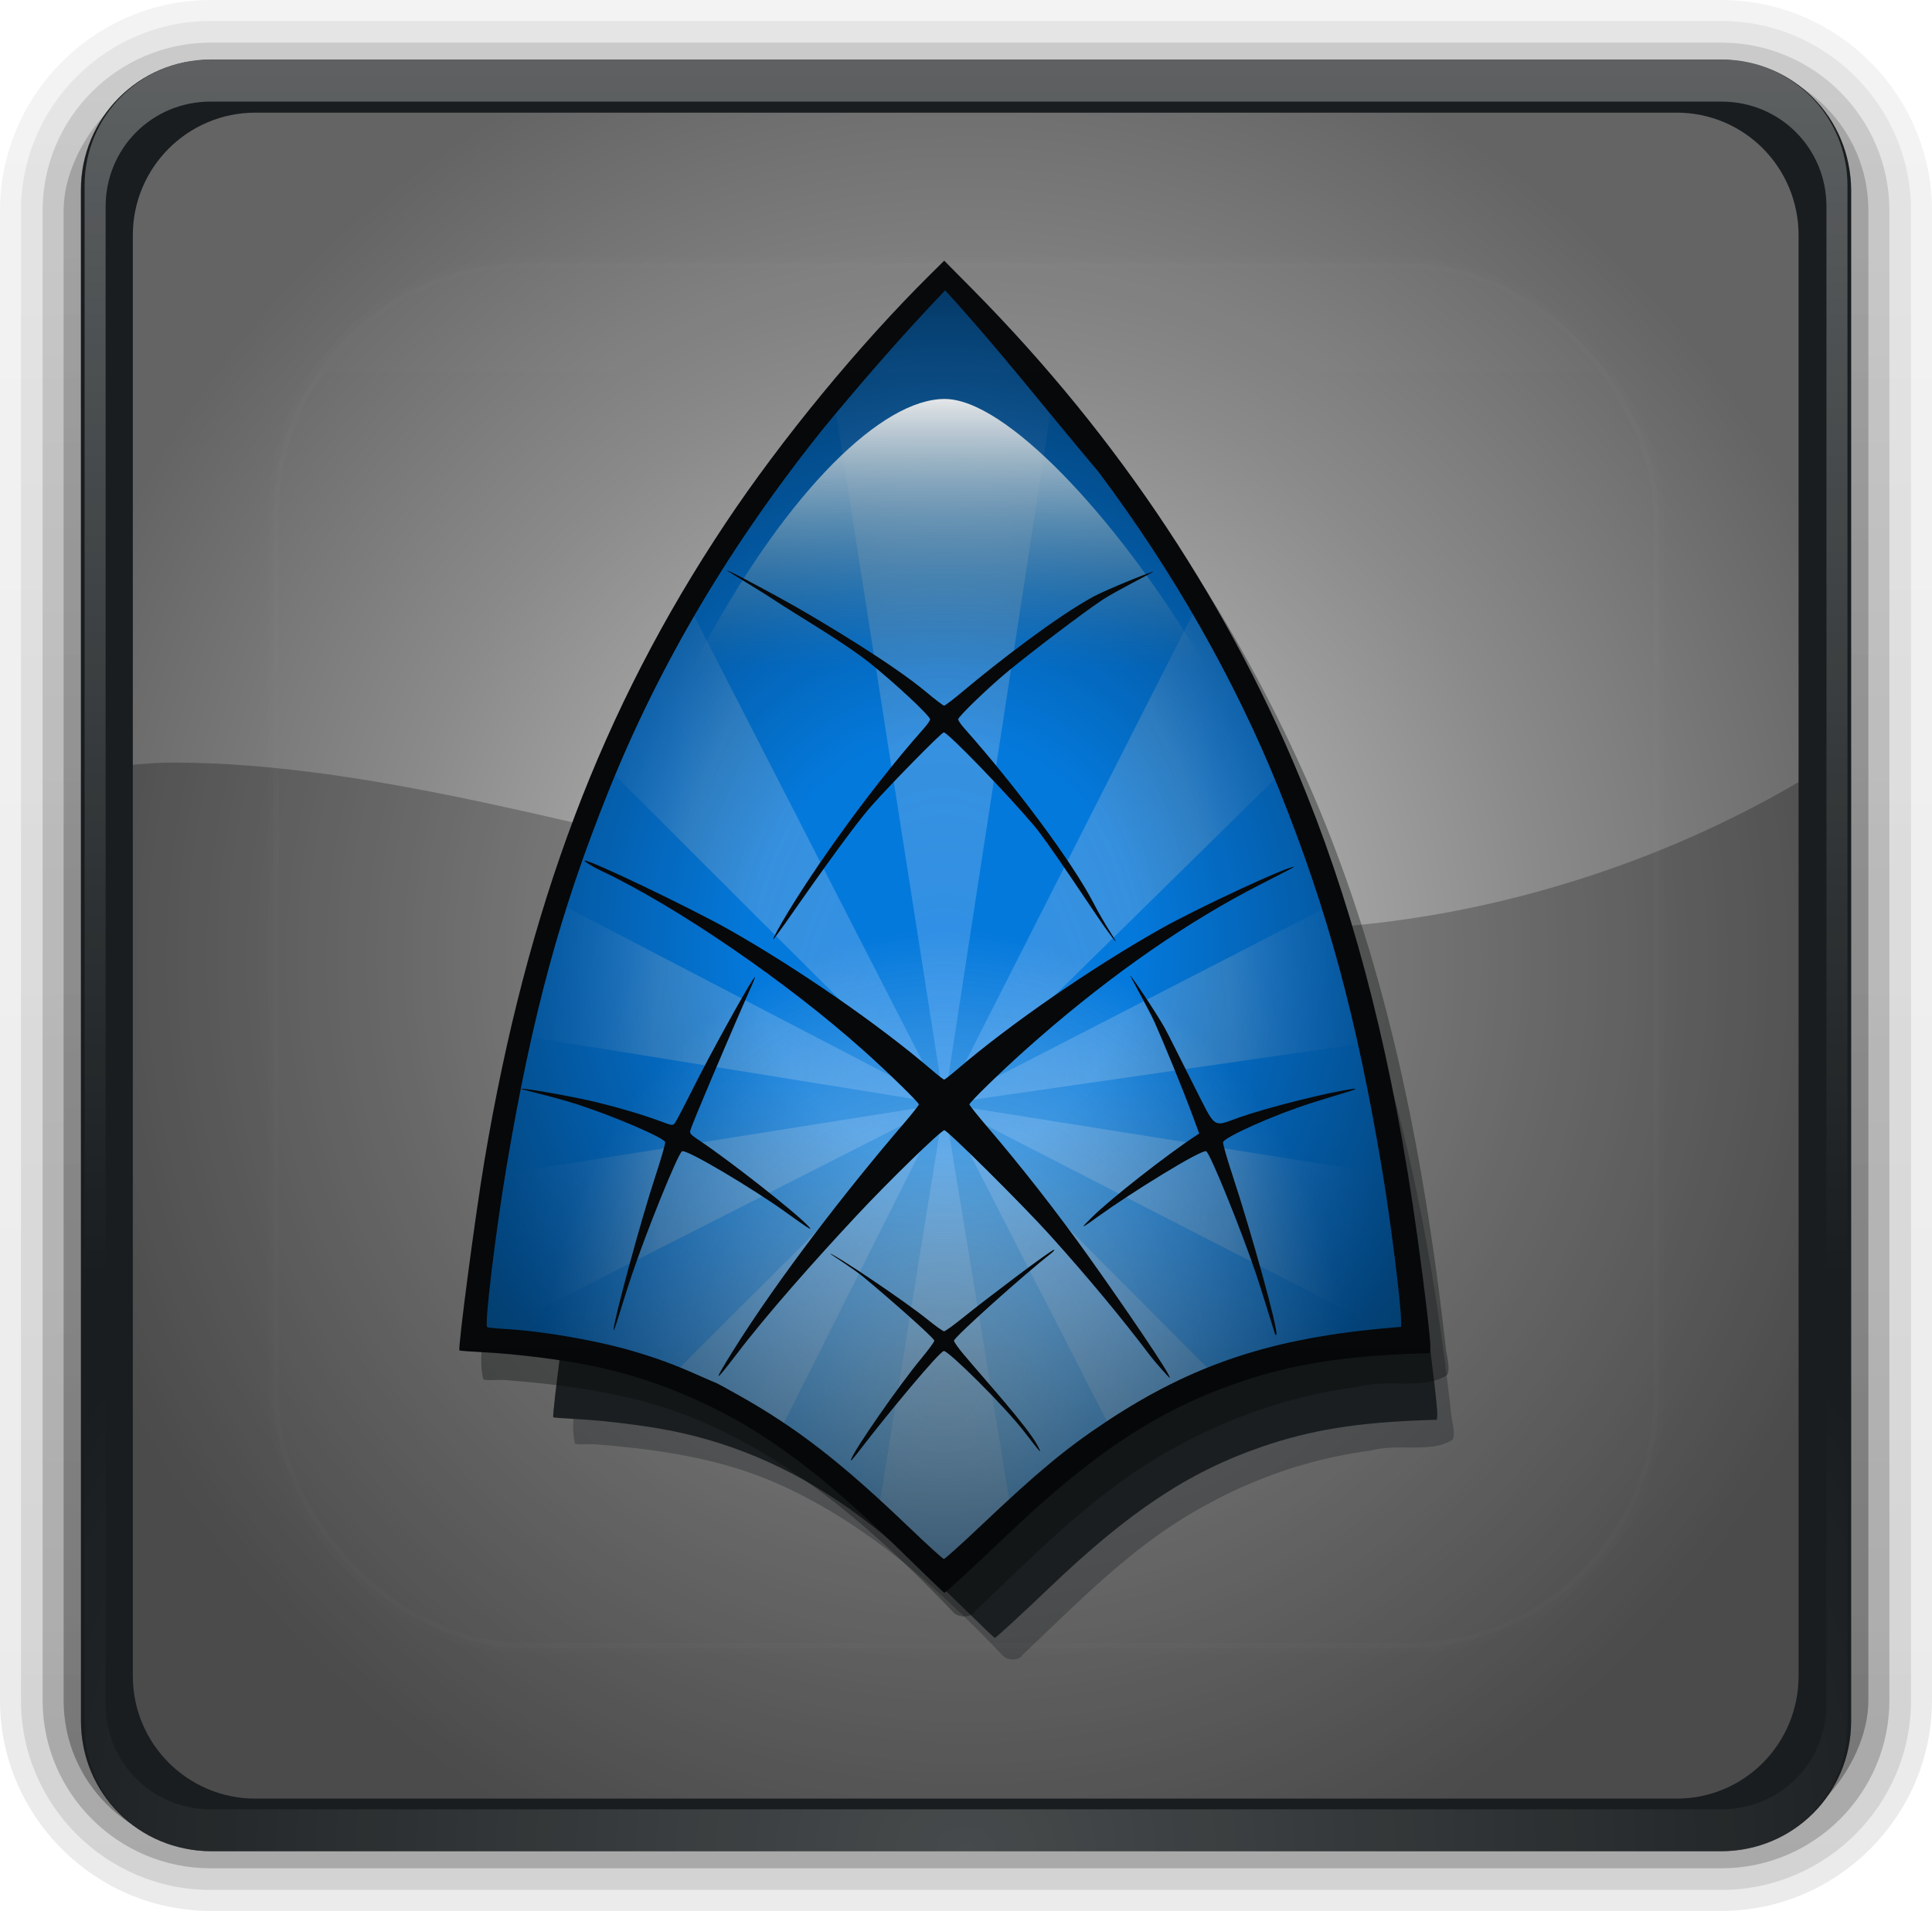 <?xml version="1.0" encoding="UTF-8" standalone="no"?>
<!-- Created with Inkscape (http://www.inkscape.org/) -->

<svg
   xmlns:dc="http://purl.org/dc/elements/1.1/"
   xmlns:cc="http://creativecommons.org/ns#"
   xmlns:rdf="http://www.w3.org/1999/02/22-rdf-syntax-ns#"
   xmlns:svg="http://www.w3.org/2000/svg"
   xmlns="http://www.w3.org/2000/svg"
   xmlns:xlink="http://www.w3.org/1999/xlink"
   xmlns:sodipodi="http://sodipodi.sourceforge.net/DTD/sodipodi-0.dtd"
   xmlns:inkscape="http://www.inkscape.org/namespaces/inkscape"
   width="92.062"
   height="91.062"
   id="svg2"
   version="1.1"
   inkscape:version="0.48.1 r9760"
   sodipodi:docname="synfigstudio.svg">
  <defs
     id="defs4">
    <linearGradient
       id="linearGradient9434">
      <stop
         id="stop9436"
         offset="0"
         style="stop-color:#cecece;stop-opacity:1;" />
      <stop
         style="stop-color:#898989;stop-opacity:1;"
         offset="0.609"
         id="stop9438" />
      <stop
         id="stop9440"
         offset="1"
         style="stop-color:#646464;stop-opacity:1;" />
    </linearGradient>
    <linearGradient
       id="linearGradient9422">
      <stop
         style="stop-color:#000000;stop-opacity:1;"
         offset="0"
         id="stop9424" />
      <stop
         style="stop-color:#414141;stop-opacity:0;"
         offset="1"
         id="stop9426" />
    </linearGradient>
    <linearGradient
       id="linearGradient9393">
      <stop
         style="stop-color:#a6a6a6;stop-opacity:1;"
         offset="0"
         id="stop9395" />
      <stop
         id="stop9432"
         offset="0.5"
         style="stop-color:#919191;stop-opacity:1;" />
      <stop
         style="stop-color:#7d7d7d;stop-opacity:1;"
         offset="1"
         id="stop9397" />
    </linearGradient>
    <linearGradient
       gradientTransform="matrix(1.024,0,0,1.012,-1.143,-98.071)"
       gradientUnits="userSpaceOnUse"
       xlink:href="#ButtonShadow-0"
       id="linearGradient3122"
       y2="90.239"
       x2="32.251"
       y1="6.132"
       x1="32.251" />
    <linearGradient
       gradientTransform="translate(0,-97)"
       gradientUnits="userSpaceOnUse"
       xlink:href="#ButtonShadow-0"
       id="linearGradient3721"
       y2="90.239"
       x2="32.251"
       y1="6.132"
       x1="32.251" />
    <linearGradient
       gradientTransform="matrix(1.024,0,0,1.012,-1.143,-98.071)"
       gradientUnits="userSpaceOnUse"
       xlink:href="#ButtonShadow-0"
       id="linearGradient3725"
       y2="90.239"
       x2="32.251"
       y1="6.132"
       x1="32.251" />
    <linearGradient
       gradientTransform="matrix(1.024,0,0,1.012,-1.143,-98.071)"
       gradientUnits="userSpaceOnUse"
       xlink:href="#ButtonShadow-0"
       id="linearGradient3772"
       y2="90.239"
       x2="32.251"
       y1="6.132"
       x1="32.251" />
    <linearGradient
       gradientTransform="matrix(1.024,0,0,1.012,-1.143,-98.071)"
       gradientUnits="userSpaceOnUse"
       xlink:href="#ButtonShadow-0"
       id="linearGradient3780"
       y2="90.239"
       x2="32.251"
       y1="6.132"
       x1="32.251" />
    <linearGradient
       gradientTransform="matrix(1.006,0,0,0.994,100,0)"
       gradientUnits="userSpaceOnUse"
       id="ButtonShadow-0"
       y2="7.017"
       x2="45.448"
       y1="92.54"
       x1="45.448">
      <stop
         offset="0"
         style="stop-color:#000000;stop-opacity:1"
         id="stop3750-8" />
      <stop
         offset="1"
         style="stop-color:#000000;stop-opacity:0.588"
         id="stop3752-5" />
    </linearGradient>
    <linearGradient
       gradientTransform="matrix(0.643,0,0,0.655,6.803,2.723)"
       gradientUnits="userSpaceOnUse"
       xlink:href="#linearGradient5081"
       id="linearGradient4450"
       y2="12.029"
       x2="47.759"
       y1="5.283"
       x1="52.471" />
    <linearGradient
       gradientTransform="matrix(-0.643,0,0,0.655,89.209,2.723)"
       gradientUnits="userSpaceOnUse"
       xlink:href="#linearGradient5081"
       id="linearGradient4447"
       y2="12.778"
       x2="57.254"
       y1="10.53"
       x1="43.476" />
    <linearGradient
       gradientTransform="matrix(0.697,0,0,0.697,3.541,1.937)"
       gradientUnits="userSpaceOnUse"
       xlink:href="#linearGradient5118"
       id="linearGradient4381"
       y2="21.934"
       x2="64.607"
       y1="22.808"
       x1="58.41" />
    <linearGradient
       gradientTransform="matrix(0.697,0,0,0.697,3.541,1.937)"
       gradientUnits="userSpaceOnUse"
       xlink:href="#linearGradient5118"
       id="linearGradient4378"
       y2="55"
       x2="64.706"
       y1="54.138"
       x1="54.881" />
    <linearGradient
       gradientTransform="matrix(0.697,0,0,0.697,3.541,1.937)"
       gradientUnits="userSpaceOnUse"
       xlink:href="#linearGradient5137-9"
       id="linearGradient4375"
       y2="51.703"
       x2="69.919"
       y1="28.056"
       x1="63.582" />
    <linearGradient
       id="linearGradient5118">
      <stop
         offset="0"
         style="stop-color:#de1212;stop-opacity:1"
         id="stop5120" />
      <stop
         offset="0.5"
         style="stop-color:#f36565;stop-opacity:1"
         id="stop5128" />
      <stop
         offset="1"
         style="stop-color:#a20c0c;stop-opacity:1"
         id="stop5122" />
    </linearGradient>
    <linearGradient
       id="linearGradient5137-9">
      <stop
         offset="0"
         style="stop-color:#000000;stop-opacity:1"
         id="stop5139-3" />
      <stop
         offset="1"
         style="stop-color:#000000;stop-opacity:0"
         id="stop5141-7" />
    </linearGradient>
    <linearGradient
       gradientTransform="matrix(1.017,0,0,1.017,-1.103,-1.103)"
       gradientUnits="userSpaceOnUse"
       id="linearGradient5051-4"
       y2="5.425"
       x2="58.65"
       y1="122"
       x1="58.65">
      <stop
         offset="0"
         style="stop-color:#dcdcdc;stop-opacity:1"
         id="stop5053-5" />
      <stop
         offset="0.402"
         style="stop-color:#e4e4e4;stop-opacity:1"
         id="stop5057-0" />
      <stop
         offset="1"
         style="stop-color:#f0f0f0;stop-opacity:1"
         id="stop5055-2" />
    </linearGradient>
    <linearGradient
       spreadMethod="pad"
       gradientTransform="matrix(1.017,0,0,1.017,-1.103,-1.103)"
       gradientUnits="userSpaceOnUse"
       xlink:href="#linearGradient5051-4"
       id="linearGradient5059-3"
       y2="5.425"
       x2="58.65"
       y1="122"
       x1="58.65">
      <stop
         offset="0"
         style="stop-color:#dcdcdc;stop-opacity:1"
         id="stop5061-0" />
      <stop
         offset="0.402"
         style="stop-color:#e4e4e4;stop-opacity:1"
         id="stop5065-6" />
      <stop
         offset="1"
         style="stop-color:#f0f0f0;stop-opacity:1"
         id="stop5063-2" />
    </linearGradient>
    <linearGradient
       spreadMethod="pad"
       gradientTransform="matrix(1.017,0,0,1.017,-1.103,-1.103)"
       gradientUnits="userSpaceOnUse"
       xlink:href="#linearGradient5059-3"
       id="linearGradient5081"
       y2="5.425"
       x2="58.65"
       y1="122"
       x1="58.65">
      <stop
         offset="0"
         style="stop-color:#dcdcdc;stop-opacity:1"
         id="stop5083" />
      <stop
         offset="1"
         style="stop-color:#f0f0f0;stop-opacity:1"
         id="stop5085" />
    </linearGradient>
    <linearGradient
       gradientTransform="matrix(-0.712,0,0,0.712,36.6,2.441)"
       gradientUnits="userSpaceOnUse"
       xlink:href="#linearGradient5137"
       id="linearGradient4233"
       y2="30.389"
       x2="-28.793"
       y1="31.633"
       x1="-32.474" />
    <linearGradient
       gradientTransform="matrix(-0.712,0,0,0.712,53.559,2.441)"
       gradientUnits="userSpaceOnUse"
       xlink:href="#linearGradient3231"
       id="linearGradient4215"
       y2="4.894"
       x2="99.266"
       y1="123"
       x1="99.266" />
    <clipPath
       id="clipPath4211">
      <path
         style="fill:url(#linearGradient4215);fill-opacity:1;stroke:none;display:inline"
         id="path4213"
         inkscape:connector-curvature="0"
         d="m -28,6 c -3.324,0 -6,2.676 -6,6 l 0,0.531 0,70.938 L -34,84 c 0,3.324 2.676,6 6,6 l 0.531,0 7.469,0 30.969,0 c 0,0 0.247,-18.837 0,-21.781 C 10.482,62.412 -3.331,29.393 -10.5,6 L -20,6 -27.469,6 -28,6 z" />
    </clipPath>
    <linearGradient
       gradientUnits="userSpaceOnUse"
       xlink:href="#linearGradient4938"
       id="linearGradient4120"
       y2="99.266"
       x2="74.494"
       y1="99.266"
       x1="65.928" />
    <linearGradient
       gradientUnits="userSpaceOnUse"
       xlink:href="#linearGradient4938"
       id="linearGradient4118"
       y2="99.266"
       x2="74.494"
       y1="99.266"
       x1="65.928" />
    <linearGradient
       gradientTransform="matrix(-0.712,0,0,0.712,93.559,2.441)"
       gradientUnits="userSpaceOnUse"
       xlink:href="#linearGradient3231"
       id="linearGradient4084"
       y2="4.894"
       x2="99.266"
       y1="123"
       x1="99.266" />
    <linearGradient
       gradientTransform="matrix(0.712,0,0,0.712,2.441,2.441)"
       gradientUnits="userSpaceOnUse"
       xlink:href="#linearGradient3231"
       id="linearGradient4081"
       y2="4.894"
       x2="99.266"
       y1="123"
       x1="99.266" />
    <linearGradient
       gradientTransform="matrix(-0.712,0,0,0.712,93.559,2.441)"
       gradientUnits="userSpaceOnUse"
       xlink:href="#linearGradient3231"
       id="linearGradient4063"
       y2="23.497"
       x2="95.672"
       y1="16"
       x1="79.514" />
    <linearGradient
       gradientTransform="matrix(0.712,0,0,0.712,59.39,2.441)"
       gradientUnits="userSpaceOnUse"
       xlink:href="#linearGradient5137"
       id="linearGradient4050"
       y2="30.389"
       x2="-28.793"
       y1="31.633"
       x1="-32.474" />
    <linearGradient
       gradientTransform="matrix(0.712,0,0,0.712,2.441,2.441)"
       gradientUnits="userSpaceOnUse"
       xlink:href="#linearGradient3231"
       id="linearGradient4044"
       y2="19"
       x2="87.676"
       y1="34.894"
       x1="123.494" />
    <linearGradient
       gradientTransform="matrix(0.712,0,0,0.712,2.441,2.441)"
       gradientUnits="userSpaceOnUse"
       xlink:href="#linearGradient4812"
       id="linearGradient4040"
       y2="94.281"
       x2="67.482"
       y1="56.387"
       x1="69.894" />
    <linearGradient
       id="linearGradient4938">
      <stop
         offset="0"
         style="stop-color:#202020;stop-opacity:1"
         id="stop4940" />
      <stop
         offset="1"
         style="stop-color:#727272;stop-opacity:1"
         id="stop4942" />
    </linearGradient>
    <linearGradient
       id="linearGradient4812">
      <stop
         offset="0"
         style="stop-color:#ffffff;stop-opacity:1"
         id="stop4814" />
      <stop
         offset="1"
         style="stop-color:#ffffff;stop-opacity:0"
         id="stop4816" />
    </linearGradient>
    <linearGradient
       id="linearGradient5137">
      <stop
         offset="0"
         style="stop-color:#000000;stop-opacity:1"
         id="stop5139" />
      <stop
         offset="1"
         style="stop-color:#000000;stop-opacity:0"
         id="stop5141" />
    </linearGradient>
    <linearGradient
       id="linearGradient3231">
      <stop
         offset="0"
         style="stop-color:#514e4d;stop-opacity:1"
         id="stop3233" />
      <stop
         offset="1"
         style="stop-color:#767372;stop-opacity:1"
         id="stop3235" />
    </linearGradient>
    <linearGradient
       gradientTransform="matrix(1.017,0,0,1.017,-1.103,-1.103)"
       gradientUnits="userSpaceOnUse"
       id="linearGradient5051"
       y2="5.425"
       x2="58.65"
       y1="122"
       x1="58.65">
      <stop
         offset="0"
         style="stop-color:#dcdcdc;stop-opacity:1"
         id="stop5053" />
      <stop
         offset="0.402"
         style="stop-color:#e4e4e4;stop-opacity:1"
         id="stop5057" />
      <stop
         offset="1"
         style="stop-color:#f0f0f0;stop-opacity:1"
         id="stop5055" />
    </linearGradient>
    <linearGradient
       spreadMethod="pad"
       gradientTransform="matrix(1.017,0,0,1.017,-1.103,-1.103)"
       gradientUnits="userSpaceOnUse"
       xlink:href="#linearGradient5051"
       id="linearGradient5059"
       y2="5.425"
       x2="58.65"
       y1="122"
       x1="58.65">
      <stop
         offset="0"
         style="stop-color:#dcdcdc;stop-opacity:1"
         id="stop5061" />
      <stop
         offset="0.402"
         style="stop-color:#e4e4e4;stop-opacity:1"
         id="stop5065" />
      <stop
         offset="1"
         style="stop-color:#f0f0f0;stop-opacity:1"
         id="stop5063" />
    </linearGradient>
    <linearGradient
       spreadMethod="pad"
       gradientTransform="matrix(1.017,0,0,1.017,-1.103,-1.103)"
       gradientUnits="userSpaceOnUse"
       xlink:href="#linearGradient5059"
       id="linearGradient5095"
       y2="5.425"
       x2="58.65"
       y1="122"
       x1="58.65">
      <stop
         offset="0"
         style="stop-color:#dcdcdc;stop-opacity:1"
         id="stop5097" />
      <stop
         offset="0.896"
         style="stop-color:#f5f5f5;stop-opacity:1"
         id="stop5099" />
      <stop
         offset="1"
         style="stop-color:#8d8d8d;stop-opacity:1"
         id="stop5101" />
    </linearGradient>
    <linearGradient
       gradientTransform="matrix(0.799,0,0,0.799,-2.822,1.207)"
       gradientUnits="userSpaceOnUse"
       xlink:href="#linearGradient5095"
       id="linearGradient5172"
       y2="5.425"
       x2="58.65"
       y1="122"
       x1="58.65" />
    <clipPath
       id="clipPath3613">
      <rect
         style="fill:#ffffff;fill-opacity:1;fill-rule:nonzero;stroke:none"
         id="rect3615"
         y="6"
         x="6"
         ry="6"
         rx="6"
         height="84"
         width="84" />
    </clipPath>
    <radialGradient
       gradientTransform="matrix(1.157,0,0,0.996,-7.551,0.197)"
       gradientUnits="userSpaceOnUse"
       xlink:href="#linearGradient3737"
       id="radialGradient3619"
       fy="90.172"
       fx="48"
       r="42"
       cy="90.172"
       cx="48" />
    <linearGradient
       gradientUnits="userSpaceOnUse"
       xlink:href="#linearGradient3737"
       id="linearGradient3613"
       y2="138.661"
       x2="48"
       y1="20.221"
       x1="48" />
    <filter
       id="filter3794"
       color-interpolation-filters="sRGB"
       height="1.384"
       width="1.384"
       y="-0.192"
       x="-0.192">
      <feGaussianBlur
         stdDeviation="5.28"
         id="feGaussianBlur3796" />
    </filter>
    <linearGradient
       gradientUnits="userSpaceOnUse"
       xlink:href="#linearGradient3737"
       id="linearGradient3188"
       y2="63.893"
       x2="36.357"
       y1="6"
       x1="36.357" />
    <filter
       id="filter3174"
       color-interpolation-filters="sRGB">
      <feGaussianBlur
         stdDeviation="1.71"
         id="feGaussianBlur3176" />
    </filter>
    <linearGradient
       id="linearGradient3737">
      <stop
         offset="0"
         style="stop-color:#ffffff;stop-opacity:1"
         id="stop3739" />
      <stop
         offset="1"
         style="stop-color:#ffffff;stop-opacity:0"
         id="stop3741" />
    </linearGradient>
    <linearGradient
       gradientTransform="scale(1.006,0.994)"
       gradientUnits="userSpaceOnUse"
       id="ButtonShadow"
       y2="7.017"
       x2="45.448"
       y1="92.54"
       x1="45.448">
      <stop
         offset="0"
         style="stop-color:#000000;stop-opacity:1"
         id="stop3750" />
      <stop
         offset="1"
         style="stop-color:#000000;stop-opacity:0.588"
         id="stop3752" />
    </linearGradient>
    <linearGradient
       inkscape:collect="always"
       xlink:href="#linearGradient3737"
       id="linearGradient3387"
       gradientUnits="userSpaceOnUse"
       x1="48"
       y1="20.221"
       x2="48"
       y2="138.661" />
    <radialGradient
       inkscape:collect="always"
       xlink:href="#linearGradient3737"
       id="radialGradient3394"
       gradientUnits="userSpaceOnUse"
       gradientTransform="matrix(1.157,0,0,0.996,34.892,435.845)"
       cx="48"
       cy="90.172"
       fx="48"
       fy="90.172"
       r="42" />
    <linearGradient
       inkscape:collect="always"
       xlink:href="#linearGradient3737"
       id="linearGradient3397"
       gradientUnits="userSpaceOnUse"
       x1="36.357"
       y1="6"
       x2="36.357"
       y2="63.893"
       gradientTransform="translate(42.443,435.648)" />
    <linearGradient
       inkscape:collect="always"
       xlink:href="#linearGradient3231"
       id="linearGradient3400"
       gradientUnits="userSpaceOnUse"
       gradientTransform="matrix(-0.712,0,0,0.712,136.002,438.088)"
       x1="99.266"
       y1="123"
       x2="99.266"
       y2="4.894" />
    <linearGradient
       inkscape:collect="always"
       xlink:href="#linearGradient3231"
       id="linearGradient3402"
       gradientUnits="userSpaceOnUse"
       gradientTransform="matrix(-0.712,0,0,0.712,136.002,438.088)"
       x1="79.514"
       y1="16"
       x2="95.672"
       y2="23.497" />
    <linearGradient
       inkscape:collect="always"
       xlink:href="#linearGradient3231"
       id="linearGradient3404"
       gradientUnits="userSpaceOnUse"
       gradientTransform="matrix(0.712,0,0,0.712,44.884,438.088)"
       x1="99.266"
       y1="123"
       x2="99.266"
       y2="4.894" />
    <linearGradient
       inkscape:collect="always"
       xlink:href="#linearGradient5137"
       id="linearGradient3406"
       gradientUnits="userSpaceOnUse"
       gradientTransform="matrix(0.712,0,0,0.712,101.833,438.088)"
       x1="-32.474"
       y1="31.633"
       x2="-28.793"
       y2="30.389" />
    <linearGradient
       inkscape:collect="always"
       xlink:href="#linearGradient3231"
       id="linearGradient3408"
       gradientUnits="userSpaceOnUse"
       gradientTransform="matrix(0.712,0,0,0.712,44.884,438.088)"
       x1="123.494"
       y1="34.894"
       x2="87.676"
       y2="19" />
    <linearGradient
       inkscape:collect="always"
       xlink:href="#linearGradient4812"
       id="linearGradient3410"
       gradientUnits="userSpaceOnUse"
       gradientTransform="matrix(0.712,0,0,0.712,44.884,438.088)"
       x1="69.894"
       y1="56.387"
       x2="67.482"
       y2="94.281" />
    <linearGradient
       inkscape:collect="always"
       xlink:href="#linearGradient5137"
       id="linearGradient3424"
       gradientUnits="userSpaceOnUse"
       gradientTransform="matrix(-0.712,0,0,0.712,79.043,438.088)"
       x1="-32.474"
       y1="31.633"
       x2="-28.793"
       y2="30.389" />
    <linearGradient
       inkscape:collect="always"
       xlink:href="#linearGradient5081"
       id="linearGradient3461"
       gradientUnits="userSpaceOnUse"
       gradientTransform="matrix(-0.643,0,0,0.655,131.652,438.371)"
       x1="43.476"
       y1="10.53"
       x2="57.254"
       y2="12.778" />
    <linearGradient
       inkscape:collect="always"
       xlink:href="#linearGradient5081"
       id="linearGradient3464"
       gradientUnits="userSpaceOnUse"
       gradientTransform="matrix(0.643,0,0,0.655,49.246,438.371)"
       x1="52.471"
       y1="5.283"
       x2="47.759"
       y2="12.029" />
    <linearGradient
       inkscape:collect="always"
       xlink:href="#linearGradient5137-9"
       id="linearGradient3471"
       gradientUnits="userSpaceOnUse"
       gradientTransform="matrix(0.697,0,0,0.697,45.984,437.585)"
       x1="63.582"
       y1="28.056"
       x2="69.919"
       y2="51.703" />
    <linearGradient
       inkscape:collect="always"
       xlink:href="#linearGradient5118"
       id="linearGradient3474"
       gradientUnits="userSpaceOnUse"
       gradientTransform="matrix(0.697,0,0,0.697,45.984,437.585)"
       x1="54.881"
       y1="54.138"
       x2="64.706"
       y2="55" />
    <linearGradient
       inkscape:collect="always"
       xlink:href="#linearGradient5118"
       id="linearGradient3477"
       gradientUnits="userSpaceOnUse"
       gradientTransform="matrix(0.697,0,0,0.697,45.984,437.585)"
       x1="58.41"
       y1="22.808"
       x2="64.607"
       y2="21.934" />
    <linearGradient
       inkscape:collect="always"
       xlink:href="#linearGradient5095"
       id="linearGradient3485"
       gradientUnits="userSpaceOnUse"
       gradientTransform="matrix(0.799,0,0,0.799,39.621,436.854)"
       x1="58.65"
       y1="122"
       x2="58.65"
       y2="5.425" />
    <linearGradient
       inkscape:collect="always"
       xlink:href="#ButtonShadow-0"
       id="linearGradient3489"
       gradientUnits="userSpaceOnUse"
       gradientTransform="translate(42.443,-532.648)"
       x1="32.251"
       y1="6.132"
       x2="32.251"
       y2="90.239" />
    <linearGradient
       inkscape:collect="always"
       xlink:href="#ButtonShadow-0"
       id="linearGradient3492"
       gradientUnits="userSpaceOnUse"
       gradientTransform="matrix(1.024,0,0,1.012,41.3,-533.719)"
       x1="32.251"
       y1="6.132"
       x2="32.251"
       y2="90.239" />
    <linearGradient
       inkscape:collect="always"
       xlink:href="#ButtonShadow-0"
       id="linearGradient3495"
       gradientUnits="userSpaceOnUse"
       gradientTransform="matrix(1.024,0,0,-1.012,41.3,533.719)"
       x1="32.251"
       y1="6.132"
       x2="32.251"
       y2="90.239" />
    <linearGradient
       inkscape:collect="always"
       xlink:href="#ButtonShadow-0"
       id="linearGradient3498"
       gradientUnits="userSpaceOnUse"
       gradientTransform="matrix(1.024,0,0,-1.012,41.3,533.719)"
       x1="32.251"
       y1="6.132"
       x2="32.251"
       y2="90.239" />
    <linearGradient
       inkscape:collect="always"
       xlink:href="#ButtonShadow-0"
       id="linearGradient3501"
       gradientUnits="userSpaceOnUse"
       gradientTransform="matrix(1.024,0,0,-1.012,41.3,533.719)"
       x1="32.251"
       y1="6.132"
       x2="32.251"
       y2="90.239" />
    <linearGradient
       inkscape:collect="always"
       xlink:href="#ButtonShadow"
       id="linearGradient3504"
       gradientUnits="userSpaceOnUse"
       gradientTransform="matrix(1.006,0,0,0.994,126.286,428.576)"
       x1="45.448"
       y1="92.54"
       x2="45.448"
       y2="7.017" />
    <linearGradient
       inkscape:collect="always"
       xlink:href="#linearGradient4938"
       id="linearGradient3524"
       gradientUnits="userSpaceOnUse"
       x1="65.928"
       y1="99.266"
       x2="74.494"
       y2="99.266" />
    <linearGradient
       inkscape:collect="always"
       xlink:href="#linearGradient4938"
       id="linearGradient3526"
       gradientUnits="userSpaceOnUse"
       x1="65.928"
       y1="99.266"
       x2="74.494"
       y2="99.266" />
    <linearGradient
       inkscape:collect="always"
       xlink:href="#linearGradient4938"
       id="linearGradient3529"
       gradientUnits="userSpaceOnUse"
       x1="65.928"
       y1="99.266"
       x2="74.494"
       y2="99.266"
       gradientTransform="matrix(0.369,0.369,-0.369,0.369,104.023,443.823)" />
    <linearGradient
       inkscape:collect="always"
       xlink:href="#linearGradient4938"
       id="linearGradient3532"
       gradientUnits="userSpaceOnUse"
       x1="65.928"
       y1="99.266"
       x2="74.494"
       y2="99.266"
       gradientTransform="matrix(-0.47,-0.47,0.47,-0.47,79.632,586.093)" />
    <linearGradient
       inkscape:collect="always"
       xlink:href="#linearGradient3737"
       id="linearGradient3540"
       gradientUnits="userSpaceOnUse"
       x1="48"
       y1="20.221"
       x2="48"
       y2="138.661" />
    <clipPath
       clipPathUnits="userSpaceOnUse"
       id="clipPath3562">
      <rect
         ry="18.84"
         y="482.421"
         x="238.884"
         height="259.663"
         width="256.591"
         id="rect3564"
         style="color:#000000;fill:#1e1e1e;fill-opacity:1;fill-rule:nonzero;stroke:none;stroke-width:1px;marker:none;visibility:visible;display:inline;overflow:visible;enable-background:accumulate" />
    </clipPath>
    <linearGradient
       inkscape:collect="always"
       xlink:href="#linearGradient3737"
       id="linearGradient3618"
       gradientUnits="userSpaceOnUse"
       x1="48"
       y1="20.221"
       x2="48"
       y2="138.661" />
    <linearGradient
       inkscape:collect="always"
       xlink:href="#linearGradient3737"
       id="linearGradient3205"
       gradientUnits="userSpaceOnUse"
       x1="48"
       y1="20.221"
       x2="48"
       y2="138.661" />
    <linearGradient
       inkscape:collect="always"
       xlink:href="#linearGradient3737"
       id="linearGradient3236"
       gradientUnits="userSpaceOnUse"
       x1="48"
       y1="20.221"
       x2="48"
       y2="138.661" />
    <linearGradient
       inkscape:collect="always"
       xlink:href="#linearGradient3737"
       id="linearGradient3265"
       gradientUnits="userSpaceOnUse"
       x1="48"
       y1="20.221"
       x2="48"
       y2="138.661" />
    <linearGradient
       inkscape:collect="always"
       xlink:href="#linearGradient3737"
       id="linearGradient3293"
       gradientUnits="userSpaceOnUse"
       x1="48"
       y1="20.221"
       x2="48"
       y2="138.661" />
    <linearGradient
       inkscape:collect="always"
       xlink:href="#ButtonShadow-0"
       id="linearGradient3306"
       gradientUnits="userSpaceOnUse"
       gradientTransform="matrix(1.024,0,0,-1.012,41.3,533.719)"
       x1="32.251"
       y1="6.132"
       x2="32.251"
       y2="90.239" />
    <linearGradient
       inkscape:collect="always"
       xlink:href="#ButtonShadow-0"
       id="linearGradient3308"
       gradientUnits="userSpaceOnUse"
       gradientTransform="matrix(1.024,0,0,-1.012,41.3,533.719)"
       x1="32.251"
       y1="6.132"
       x2="32.251"
       y2="90.239" />
    <linearGradient
       inkscape:collect="always"
       xlink:href="#ButtonShadow-0"
       id="linearGradient3310"
       gradientUnits="userSpaceOnUse"
       gradientTransform="matrix(1.024,0,0,-1.012,41.3,533.719)"
       x1="32.251"
       y1="6.132"
       x2="32.251"
       y2="90.239" />
    <linearGradient
       inkscape:collect="always"
       xlink:href="#ButtonShadow-0"
       id="linearGradient3312"
       gradientUnits="userSpaceOnUse"
       gradientTransform="matrix(1.024,0,0,1.012,41.3,-533.719)"
       x1="32.251"
       y1="6.132"
       x2="32.251"
       y2="90.239" />
    <linearGradient
       inkscape:collect="always"
       xlink:href="#ButtonShadow-0"
       id="linearGradient3314"
       gradientUnits="userSpaceOnUse"
       gradientTransform="translate(42.443,-532.648)"
       x1="32.251"
       y1="6.132"
       x2="32.251"
       y2="90.239" />
    <linearGradient
       inkscape:collect="always"
       xlink:href="#linearGradient3737"
       id="linearGradient3316"
       gradientUnits="userSpaceOnUse"
       gradientTransform="translate(42.443,435.648)"
       x1="36.357"
       y1="6"
       x2="36.357"
       y2="63.893" />
    <radialGradient
       inkscape:collect="always"
       xlink:href="#linearGradient3737"
       id="radialGradient3318"
       gradientUnits="userSpaceOnUse"
       gradientTransform="matrix(1.157,0,0,0.996,34.892,435.845)"
       cx="48"
       cy="90.172"
       fx="48"
       fy="90.172"
       r="42" />
    <linearGradient
       inkscape:collect="always"
       xlink:href="#linearGradient3737"
       id="linearGradient3320"
       gradientUnits="userSpaceOnUse"
       x1="48"
       y1="20.221"
       x2="48"
       y2="138.661" />
    <linearGradient
       inkscape:collect="always"
       xlink:href="#linearGradient3737"
       id="linearGradient3332"
       gradientUnits="userSpaceOnUse"
       x1="48"
       y1="20.221"
       x2="48"
       y2="138.661" />
    <radialGradient
       inkscape:collect="always"
       xlink:href="#linearGradient3737"
       id="radialGradient4139"
       gradientUnits="userSpaceOnUse"
       gradientTransform="matrix(1.157,0,0,0.996,34.892,435.845)"
       cx="48"
       cy="90.172"
       fx="48"
       fy="90.172"
       r="42" />
    <linearGradient
       inkscape:collect="always"
       xlink:href="#linearGradient3737"
       id="linearGradient4142"
       gradientUnits="userSpaceOnUse"
       gradientTransform="translate(42.443,435.648)"
       x1="36.357"
       y1="6"
       x2="36.357"
       y2="63.893" />
    <linearGradient
       inkscape:collect="always"
       xlink:href="#ButtonShadow-0"
       id="linearGradient4145"
       gradientUnits="userSpaceOnUse"
       gradientTransform="translate(42.443,-532.648)"
       x1="32.251"
       y1="6.132"
       x2="32.251"
       y2="90.239" />
    <linearGradient
       inkscape:collect="always"
       xlink:href="#ButtonShadow-0"
       id="linearGradient4148"
       gradientUnits="userSpaceOnUse"
       gradientTransform="matrix(1.024,0,0,1.012,41.3,-533.719)"
       x1="32.251"
       y1="6.132"
       x2="32.251"
       y2="90.239" />
    <linearGradient
       inkscape:collect="always"
       xlink:href="#ButtonShadow-0"
       id="linearGradient4151"
       gradientUnits="userSpaceOnUse"
       gradientTransform="matrix(1.024,0,0,-1.012,41.3,533.719)"
       x1="32.251"
       y1="6.132"
       x2="32.251"
       y2="90.239" />
    <linearGradient
       inkscape:collect="always"
       xlink:href="#ButtonShadow-0"
       id="linearGradient4154"
       gradientUnits="userSpaceOnUse"
       gradientTransform="matrix(1.024,0,0,-1.012,41.3,533.719)"
       x1="32.251"
       y1="6.132"
       x2="32.251"
       y2="90.239" />
    <linearGradient
       inkscape:collect="always"
       xlink:href="#ButtonShadow-0"
       id="linearGradient4157"
       gradientUnits="userSpaceOnUse"
       gradientTransform="matrix(1.024,0,0,-1.012,41.3,533.719)"
       x1="32.251"
       y1="6.132"
       x2="32.251"
       y2="90.239" />
    <filter
       id="filter4019"
       inkscape:collect="always">
      <feGaussianBlur
         id="feGaussianBlur4021"
         stdDeviation="16.088"
         inkscape:collect="always" />
    </filter>
    <linearGradient
       gradientUnits="userSpaceOnUse"
       y2="331.371"
       x2="377.238"
       y1="139.977"
       x1="377.238"
       id="linearGradient3860"
       xlink:href="#linearGradient3854"
       inkscape:collect="always" />
    <radialGradient
       r="335.631"
       fy="525.669"
       fx="377.238"
       cy="525.669"
       cx="377.238"
       gradientTransform="matrix(2.014,5.331676e-6,-2.11093e-8,2.218,-382.405,-635.952)"
       gradientUnits="userSpaceOnUse"
       id="radialGradient3819"
       xlink:href="#linearGradient3821"
       inkscape:collect="always" />
    <radialGradient
       gradientUnits="userSpaceOnUse"
       gradientTransform="matrix(0.852,1.0562398e-7,0,0.961,-1122.477,348.037)"
       r="336.143"
       fy="513.244"
       fx="1760.704"
       cy="513.244"
       cx="1760.704"
       id="radialGradient3208"
       xlink:href="#linearGradient2427"
       inkscape:collect="always" />
    <radialGradient
       gradientUnits="userSpaceOnUse"
       gradientTransform="matrix(4.8417716e-8,-1.8,0.937,-6.2464348e-8,-188.718,1320.5)"
       r="329.176"
       fy="603.788"
       fx="377.238"
       cy="603.788"
       cx="377.238"
       id="radialGradient3636"
       xlink:href="#linearGradient3630"
       inkscape:collect="always" />
    <linearGradient
       id="linearGradient3630">
      <stop
         style="stop-color:#469ff9;stop-opacity:1"
         offset="0"
         id="stop3638" />
      <stop
         id="stop3642"
         offset="0.673"
         style="stop-color:#c2cfdc;stop-opacity:0.498;" />
      <stop
         id="stop3634"
         offset="1"
         style="stop-color:#47a0fa;stop-opacity:0;" />
    </linearGradient>
    <linearGradient
       id="linearGradient2427">
      <stop
         id="stop2429"
         offset="0"
         style="stop-color:#a6c0ce;stop-opacity:1;" />
      <stop
         style="stop-color:#ffffff;stop-opacity:0;"
         offset="1"
         id="stop2433" />
    </linearGradient>
    <linearGradient
       id="linearGradient3821">
      <stop
         id="stop3823"
         offset="0"
         style="stop-color:#000000;stop-opacity:0;" />
      <stop
         style="stop-color:#000000;stop-opacity:0;"
         offset="0.199"
         id="stop3825" />
      <stop
         id="stop3827"
         offset="1"
         style="stop-color:#000000;stop-opacity:1;" />
    </linearGradient>
    <linearGradient
       id="linearGradient3854">
      <stop
         style="stop-color:#e4e6e8;stop-opacity:1;"
         offset="0"
         id="stop3856" />
      <stop
         id="stop3858"
         offset="1"
         style="stop-color:#4f7b8c;stop-opacity:0;" />
    </linearGradient>
    <radialGradient
       inkscape:collect="always"
       xlink:href="#linearGradient9434"
       id="radialGradient9401"
       cx="-75.986"
       cy="474.433"
       fx="-75.986"
       fy="474.433"
       r="42.184"
       gradientTransform="matrix(1.066,-0.065,0.067,1.097,-36.045,-42.031)"
       gradientUnits="userSpaceOnUse" />
    <filter
       inkscape:collect="always"
       id="filter9476"
       x="-0.142"
       width="1.284"
       y="-0.104"
       height="1.208">
      <feGaussianBlur
         inkscape:collect="always"
         stdDeviation="41.695"
         id="feGaussianBlur9478" />
    </filter>
    <radialGradient
       inkscape:collect="always"
       xlink:href="#linearGradient9434"
       id="radialGradient9515"
       gradientUnits="userSpaceOnUse"
       gradientTransform="matrix(1.066,-0.065,0.067,1.097,-36.045,-42.031)"
       cx="-75.986"
       cy="474.433"
       fx="-75.986"
       fy="474.433"
       r="42.184" />
    <radialGradient
       inkscape:collect="always"
       xlink:href="#linearGradient3630"
       id="radialGradient9517"
       gradientUnits="userSpaceOnUse"
       gradientTransform="matrix(4.8417716e-8,-1.8,0.937,-6.2464348e-8,-188.718,1320.5)"
       cx="377.238"
       cy="603.788"
       fx="377.238"
       fy="603.788"
       r="329.176" />
    <radialGradient
       inkscape:collect="always"
       xlink:href="#linearGradient2427"
       id="radialGradient9519"
       gradientUnits="userSpaceOnUse"
       gradientTransform="matrix(0.852,1.0562398e-7,0,0.961,-1122.477,348.037)"
       cx="1760.704"
       cy="513.244"
       fx="1760.704"
       fy="513.244"
       r="336.143" />
    <radialGradient
       inkscape:collect="always"
       xlink:href="#linearGradient3821"
       id="radialGradient9521"
       gradientUnits="userSpaceOnUse"
       gradientTransform="matrix(2.014,5.331676e-6,-2.11093e-8,2.218,-382.405,-635.952)"
       cx="377.238"
       cy="525.669"
       fx="377.238"
       fy="525.669"
       r="335.631" />
    <linearGradient
       inkscape:collect="always"
       xlink:href="#linearGradient3854"
       id="linearGradient9523"
       gradientUnits="userSpaceOnUse"
       x1="377.238"
       y1="139.977"
       x2="377.238"
       y2="331.371" />
    <linearGradient
       inkscape:collect="always"
       xlink:href="#ButtonShadow-0"
       id="linearGradient9569"
       gradientUnits="userSpaceOnUse"
       gradientTransform="matrix(1.024,0,0,-1.012,41.3,533.719)"
       x1="32.251"
       y1="6.132"
       x2="32.251"
       y2="90.239" />
    <linearGradient
       inkscape:collect="always"
       xlink:href="#ButtonShadow-0"
       id="linearGradient9571"
       gradientUnits="userSpaceOnUse"
       gradientTransform="matrix(1.024,0,0,-1.012,41.3,533.719)"
       x1="32.251"
       y1="6.132"
       x2="32.251"
       y2="90.239" />
    <linearGradient
       inkscape:collect="always"
       xlink:href="#ButtonShadow-0"
       id="linearGradient9573"
       gradientUnits="userSpaceOnUse"
       gradientTransform="matrix(1.024,0,0,-1.012,41.3,533.719)"
       x1="32.251"
       y1="6.132"
       x2="32.251"
       y2="90.239" />
    <linearGradient
       inkscape:collect="always"
       xlink:href="#ButtonShadow-0"
       id="linearGradient9575"
       gradientUnits="userSpaceOnUse"
       gradientTransform="matrix(1.024,0,0,1.012,41.3,-533.719)"
       x1="32.251"
       y1="6.132"
       x2="32.251"
       y2="90.239" />
    <linearGradient
       inkscape:collect="always"
       xlink:href="#ButtonShadow-0"
       id="linearGradient9577"
       gradientUnits="userSpaceOnUse"
       gradientTransform="translate(42.443,-532.648)"
       x1="32.251"
       y1="6.132"
       x2="32.251"
       y2="90.239" />
    <radialGradient
       inkscape:collect="always"
       xlink:href="#linearGradient9434"
       id="radialGradient9579"
       gradientUnits="userSpaceOnUse"
       gradientTransform="matrix(1.066,-0.065,0.067,1.097,-36.045,-42.031)"
       cx="-75.986"
       cy="474.433"
       fx="-75.986"
       fy="474.433"
       r="42.184" />
    <radialGradient
       inkscape:collect="always"
       xlink:href="#linearGradient3630"
       id="radialGradient9581"
       gradientUnits="userSpaceOnUse"
       gradientTransform="matrix(4.8417716e-8,-1.8,0.937,-6.2464348e-8,-188.718,1320.5)"
       cx="377.238"
       cy="603.788"
       fx="377.238"
       fy="603.788"
       r="329.176" />
    <radialGradient
       inkscape:collect="always"
       xlink:href="#linearGradient2427"
       id="radialGradient9583"
       gradientUnits="userSpaceOnUse"
       gradientTransform="matrix(0.852,1.0562398e-7,0,0.961,-1122.477,348.037)"
       cx="1760.704"
       cy="513.244"
       fx="1760.704"
       fy="513.244"
       r="336.143" />
    <radialGradient
       inkscape:collect="always"
       xlink:href="#linearGradient3821"
       id="radialGradient9585"
       gradientUnits="userSpaceOnUse"
       gradientTransform="matrix(2.014,5.331676e-6,-2.11093e-8,2.218,-382.405,-635.952)"
       cx="377.238"
       cy="525.669"
       fx="377.238"
       fy="525.669"
       r="335.631" />
    <linearGradient
       inkscape:collect="always"
       xlink:href="#linearGradient3854"
       id="linearGradient9587"
       gradientUnits="userSpaceOnUse"
       x1="377.238"
       y1="139.977"
       x2="377.238"
       y2="331.371" />
    <linearGradient
       inkscape:collect="always"
       xlink:href="#linearGradient3737"
       id="linearGradient9589"
       gradientUnits="userSpaceOnUse"
       gradientTransform="translate(42.443,435.648)"
       x1="36.357"
       y1="6"
       x2="36.357"
       y2="63.893" />
    <radialGradient
       inkscape:collect="always"
       xlink:href="#linearGradient3737"
       id="radialGradient9591"
       gradientUnits="userSpaceOnUse"
       gradientTransform="matrix(1.157,0,0,0.996,34.892,435.845)"
       cx="48"
       cy="90.172"
       fx="48"
       fy="90.172"
       r="42" />
    <linearGradient
       inkscape:collect="always"
       xlink:href="#linearGradient3737"
       id="linearGradient9593"
       gradientUnits="userSpaceOnUse"
       x1="48"
       y1="20.221"
       x2="48"
       y2="138.661" />
    <linearGradient
       inkscape:collect="always"
       xlink:href="#ButtonShadow-0"
       id="linearGradient18414"
       gradientUnits="userSpaceOnUse"
       gradientTransform="matrix(1.024,0,0,-1.012,41.3,533.719)"
       x1="32.251"
       y1="6.132"
       x2="32.251"
       y2="90.239" />
    <linearGradient
       inkscape:collect="always"
       xlink:href="#ButtonShadow-0"
       id="linearGradient18416"
       gradientUnits="userSpaceOnUse"
       gradientTransform="matrix(1.024,0,0,-1.012,41.3,533.719)"
       x1="32.251"
       y1="6.132"
       x2="32.251"
       y2="90.239" />
    <linearGradient
       inkscape:collect="always"
       xlink:href="#ButtonShadow-0"
       id="linearGradient18418"
       gradientUnits="userSpaceOnUse"
       gradientTransform="matrix(1.024,0,0,-1.012,41.3,533.719)"
       x1="32.251"
       y1="6.132"
       x2="32.251"
       y2="90.239" />
    <linearGradient
       inkscape:collect="always"
       xlink:href="#ButtonShadow-0"
       id="linearGradient18420"
       gradientUnits="userSpaceOnUse"
       gradientTransform="matrix(1.024,0,0,1.012,41.3,-533.719)"
       x1="32.251"
       y1="6.132"
       x2="32.251"
       y2="90.239" />
    <linearGradient
       inkscape:collect="always"
       xlink:href="#ButtonShadow-0"
       id="linearGradient18422"
       gradientUnits="userSpaceOnUse"
       gradientTransform="translate(42.443,-532.648)"
       x1="32.251"
       y1="6.132"
       x2="32.251"
       y2="90.239" />
    <radialGradient
       inkscape:collect="always"
       xlink:href="#linearGradient9434"
       id="radialGradient18424"
       gradientUnits="userSpaceOnUse"
       gradientTransform="matrix(1.066,-0.065,0.067,1.097,-36.045,-42.031)"
       cx="-75.986"
       cy="474.433"
       fx="-75.986"
       fy="474.433"
       r="42.184" />
    <radialGradient
       inkscape:collect="always"
       xlink:href="#linearGradient3630"
       id="radialGradient18426"
       gradientUnits="userSpaceOnUse"
       gradientTransform="matrix(4.8417716e-8,-1.8,0.937,-6.2464348e-8,-188.718,1320.5)"
       cx="377.238"
       cy="603.788"
       fx="377.238"
       fy="603.788"
       r="329.176" />
    <radialGradient
       inkscape:collect="always"
       xlink:href="#linearGradient2427"
       id="radialGradient18428"
       gradientUnits="userSpaceOnUse"
       gradientTransform="matrix(0.852,1.0562398e-7,0,0.961,-1122.477,348.037)"
       cx="1760.704"
       cy="513.244"
       fx="1760.704"
       fy="513.244"
       r="336.143" />
    <radialGradient
       inkscape:collect="always"
       xlink:href="#linearGradient3821"
       id="radialGradient18430"
       gradientUnits="userSpaceOnUse"
       gradientTransform="matrix(2.014,5.331676e-6,-2.11093e-8,2.218,-382.405,-635.952)"
       cx="377.238"
       cy="525.669"
       fx="377.238"
       fy="525.669"
       r="335.631" />
    <linearGradient
       inkscape:collect="always"
       xlink:href="#linearGradient3854"
       id="linearGradient18432"
       gradientUnits="userSpaceOnUse"
       x1="377.238"
       y1="139.977"
       x2="377.238"
       y2="331.371" />
    <linearGradient
       inkscape:collect="always"
       xlink:href="#linearGradient3737"
       id="linearGradient18434"
       gradientUnits="userSpaceOnUse"
       gradientTransform="translate(42.443,435.648)"
       x1="36.357"
       y1="6"
       x2="36.357"
       y2="63.893" />
    <radialGradient
       inkscape:collect="always"
       xlink:href="#linearGradient3737"
       id="radialGradient18436"
       gradientUnits="userSpaceOnUse"
       gradientTransform="matrix(1.157,0,0,0.996,34.892,435.845)"
       cx="48"
       cy="90.172"
       fx="48"
       fy="90.172"
       r="42" />
    <linearGradient
       inkscape:collect="always"
       xlink:href="#linearGradient3737"
       id="linearGradient18438"
       gradientUnits="userSpaceOnUse"
       x1="48"
       y1="20.221"
       x2="48"
       y2="138.661" />
    <radialGradient
       inkscape:collect="always"
       xlink:href="#linearGradient3737"
       id="radialGradient18442"
       gradientUnits="userSpaceOnUse"
       gradientTransform="matrix(1.157,0,0,0.996,34.892,438.038)"
       cx="48"
       cy="90.172"
       fx="48"
       fy="90.172"
       r="42" />
    <linearGradient
       inkscape:collect="always"
       xlink:href="#linearGradient3737"
       id="linearGradient18445"
       gradientUnits="userSpaceOnUse"
       gradientTransform="translate(42.443,436.454)"
       x1="36.357"
       y1="6"
       x2="36.357"
       y2="63.893" />
    <linearGradient
       inkscape:collect="always"
       xlink:href="#ButtonShadow-0"
       id="linearGradient18482"
       gradientUnits="userSpaceOnUse"
       gradientTransform="translate(42.443,-532.648)"
       x1="32.251"
       y1="6.132"
       x2="32.251"
       y2="90.239" />
    <linearGradient
       inkscape:collect="always"
       xlink:href="#ButtonShadow-0"
       id="linearGradient18485"
       gradientUnits="userSpaceOnUse"
       gradientTransform="matrix(1.024,0,0,1.012,41.3,-533.719)"
       x1="32.251"
       y1="6.132"
       x2="32.251"
       y2="90.239" />
    <linearGradient
       inkscape:collect="always"
       xlink:href="#ButtonShadow-0"
       id="linearGradient18488"
       gradientUnits="userSpaceOnUse"
       gradientTransform="matrix(1.024,0,0,-1.012,41.3,533.719)"
       x1="32.251"
       y1="6.132"
       x2="32.251"
       y2="90.239" />
    <linearGradient
       inkscape:collect="always"
       xlink:href="#ButtonShadow-0"
       id="linearGradient18491"
       gradientUnits="userSpaceOnUse"
       gradientTransform="matrix(1.024,0,0,-1.012,41.3,533.719)"
       x1="32.251"
       y1="6.132"
       x2="32.251"
       y2="90.239" />
    <linearGradient
       inkscape:collect="always"
       xlink:href="#ButtonShadow-0"
       id="linearGradient18494"
       gradientUnits="userSpaceOnUse"
       gradientTransform="matrix(1.024,0,0,-1.012,41.3,533.719)"
       x1="32.251"
       y1="6.132"
       x2="32.251"
       y2="90.239" />
  </defs>
  <sodipodi:namedview
     id="base"
     pagecolor="#ffffff"
     bordercolor="#666666"
     borderopacity="1.0"
     inkscape:pageopacity="0.0"
     inkscape:pageshadow="2"
     inkscape:zoom="3.959798"
     inkscape:cx="31.576152"
     inkscape:cy="27.954155"
     inkscape:document-units="px"
     inkscape:current-layer="layer1"
     showgrid="false"
     fit-margin-top="0"
     fit-margin-left="0"
     fit-margin-right="0"
     fit-margin-bottom="0"
     inkscape:window-width="1600"
     inkscape:window-height="826"
     inkscape:window-x="0"
     inkscape:window-y="25"
     inkscape:window-maximized="1"
     showguides="true"
     inkscape:guide-bbox="true" />
  <g
     inkscape:label="Capa 1"
     inkscape:groupmode="layer"
     id="layer1"
     transform="translate(-44.412,-439.616)">
    <rect
       style="opacity:0.9;fill:url(#linearGradient3504);fill-opacity:1;fill-rule:nonzero;stroke:none;display:none;filter:url(#filter3174)"
       id="rect3745"
       y="435.576"
       x="131.286"
       ry="6"
       rx="6"
       height="85"
       width="86" />
    <path
       style="opacity:0.08;fill:url(#linearGradient18494);fill-opacity:1;fill-rule:nonzero;stroke:none;display:inline"
       id="path3786"
       d="m 54.443,530.679 c -5.511,0 -10.031,-4.52 -10.031,-10.031 l 0,-71 c 0,-5.511 4.52,-10.031 10.031,-10.031 l 72,0 c 5.511,0 10.031,4.52 10.031,10.031 l 0,71 c 0,5.511 -4.52,10.031 -10.031,10.031 l -72,0 z"
       inkscape:connector-curvature="0" />
    <path
       style="opacity:0.1;fill:url(#linearGradient18491);fill-opacity:1;fill-rule:nonzero;stroke:none;display:inline"
       id="path3778"
       d="m 54.443,529.679 c -4.972,0 -9.031,-4.06 -9.031,-9.031 l 0,-71 c 0,-4.972 4.06,-9.031 9.031,-9.031 l 72,0 c 4.972,0 9.031,4.06 9.031,9.031 l 0,71 c 0,4.972 -4.06,9.031 -9.031,9.031 l -72,0 z"
       inkscape:connector-curvature="0" />
    <path
       style="opacity:0.2;fill:url(#linearGradient18488);fill-opacity:1;fill-rule:nonzero;stroke:none;display:inline"
       id="path3770"
       d="m 54.443,528.648 c -4.409,0 -8,-3.591 -8,-8 l 0,-71 c 0,-4.409 3.591,-8 8,-8 l 72,0 c 4.409,0 8,3.591 8,8 l 0,71 c 0,4.409 -3.591,8 -8,8 l -72,0 z"
       inkscape:connector-curvature="0" />
    <rect
       style="opacity:0.3;fill:url(#linearGradient18485);fill-opacity:1;fill-rule:nonzero;stroke:none;display:inline"
       id="rect3723"
       transform="scale(1,-1)"
       y="-527.648"
       x="47.443"
       ry="7"
       rx="7"
       height="85"
       width="86" />
    <rect
       style="opacity:0.45;fill:url(#linearGradient18482);fill-opacity:1;fill-rule:nonzero;stroke:none;display:inline"
       id="rect3716"
       transform="scale(1,-1)"
       y="-526.648"
       x="48.443"
       ry="6"
       rx="6"
       height="84"
       width="84" />
    <g
       id="g9480"
       transform="translate(175.767,2.025)">
      <rect
         ry="6.195"
         y="440.439"
         x="-127.507"
         height="85.377"
         width="84.367"
         id="rect2985"
         style="color:#000000;fill:url(#radialGradient18424);fill-opacity:1;fill-rule:nonzero;stroke:none;stroke-width:1px;marker:none;visibility:visible;display:inline;overflow:visible;enable-background:accumulate" />
      <path
         transform="translate(44.412,439.616)"
         id="rect9411"
         d="m -87.562,33.688 c -1.378,0.897 -2.752,1.732 -4.125,2.469 -3.082,1.654 -6.173,2.903 -9.219,3.844 -3.046,0.941 -6.062,1.578 -9.062,1.938 -3,0.36 -5.962,0.464 -8.906,0.375 -2.944,-0.089 -5.872,-0.376 -8.75,-0.781 -2.878,-0.405 -5.699,-0.942 -8.5,-1.531 -5.603,-1.179 -11.046,-2.595 -16.281,-3.719 -2.618,-0.562 -5.208,-1.056 -7.719,-1.406 -2.511,-0.35 -4.95,-0.557 -7.344,-0.562 -1.517,-0.004 -2.971,0.228 -4.438,0.406 l 0,45.281 c 0,3.432 2.756,6.188 6.188,6.188 l 71.969,0 c 3.432,0 6.188,-2.756 6.188,-6.188 l 0,-46.312 z"
         style="opacity:0.253;color:#000000;fill:#000000;fill-opacity:1;fill-rule:nonzero;stroke:none;stroke-width:1px;marker:none;visibility:visible;display:inline;overflow:visible;enable-background:accumulate"
         inkscape:connector-curvature="0" />
      <g
         style="fill:#191d1f;fill-opacity:1;display:inline;filter:url(#filter9476);enable-background:new"
         id="g9442"
         transform="matrix(0.061,0,0,0.061,-106.97,455.297)">
        <g
           style="fill:#191d1f;fill-opacity:1"
           inkscape:label="shadow"
           id="g9444">
          <path
             d="M 391.156,63.906 C 383.703,68.391 377.588,78.56 366.281,88 265.212,193.207 181.25,316.796 130.125,453.625 a 10.178,10.178 0 0 1 -0.031,0.031 C 91.554,555.275 67.678,662.292 54.406,770.438 c -0.005,0.042 -0.026,0.083 -0.031,0.125 -1.755,25.316 -9.587,47.705 -4.969,66.969 0.516,0.244 1.342,0.373 3.281,0.5 3.32,0.218 8.347,-0.439 14.406,0.188 l 0,-0.031 c 0.093,0.008 0.188,0.024 0.281,0.031 45.215,3.707 91.643,10.174 134.969,28.312 a 10.178,10.178 0 0 1 0.031,0 C 273.894,896.834 332.068,949.133 384,1003.5 c 3.416,3.495 11.796,3.563 14.438,-0.125 a 10.178,10.178 0 0 1 1.281,-1.469 c 44.702,-42.28 89.123,-88.733 146.625,-118.531 0.041,-0.022 0.084,-0.04 0.125,-0.062 38.338,-20.629 80.361,-34.508 123.625,-40.219 l 0,0.031 c 13.056,-3.369 25.582,-2.517 36.562,-2.594 11.059,-0.077 20.095,-1.07 27.812,-5.75 0.991,-0.932 1.385,-1.904 1.438,-4.812 0.059,-3.224 -0.808,-7.813 -1.656,-12.5 a 10.178,10.178 0 0 1 -0.125,-0.688 C 718.25,674.164 690.307,531.501 630.656,401.406 a 10.178,10.178 0 0 1 0,-0.031 C 573.295,275.108 491.133,159.818 391.156,63.906 z"
             id="path9446"
             style="opacity:0.585;fill:#191d1f;fill-opacity:1;display:inline;filter:url(#filter4019);enable-background:new"
             inkscape:original="M 390.34375 52.96875 C 376.603 58.16481 369.86982 72.124321 358.9375 80.9375 C 257.06058 186.98534 172.29315 311.69533 120.59375 450.0625 C 81.694156 552.63146 57.630878 660.46359 44.28125 769.3125 C 42.703194 793.49656 33.072327 818.26904 40 842.3125 C 45.705537 850.91855 57.566466 847.38652 66.25 848.34375 C 111.15328 852.01429 156.60082 858.40419 198.40625 875.90625 C 267.90136 905.35102 325.1424 956.62236 376.71875 1010.625 C 384.65367 1018.7431 399.8862 1018.8512 406.71875 1009.3125 C 451.69437 966.77355 495.55508 921.12384 551.15625 892.34375 C 588.46822 872.24856 629.4028 858.73602 671.4375 853.1875 C 694.08508 846.80656 719.86349 856.33138 740.65625 843 C 748.73118 836.38246 745.85039 824.49641 744.25 815.65625 C 728.31221 672.47708 700.22928 528.71617 639.90625 397.15625 C 581.61913 268.85105 498.05535 151.80516 396.25 54.625 C 394.58398 53.432958 392.39272 52.672756 390.34375 52.96875 z "
             inkscape:radius="-10.176493"
             sodipodi:type="inkscape:offset" />
        </g>
        <g
           style="fill:#191d1f;fill-opacity:1;display:inline"
           id="g9448"
           inkscape:label="Layer 1">
          <g
             style="fill:#191d1f;fill-opacity:1"
             id="g9450">
            <path
               id="path9452"
               d="m 378.188,50.781 c -2.962,-0.091 -5.824,1.079 -7.875,3.219 -29.59,30.877 -59.664,65.523 -86.844,98.5 -0.032,0.041 -0.063,0.083 -0.094,0.125 C 216.397,236.154 165.488,321.98 128.594,413.875 94.226,499.478 74.132,573.532 55.844,681.406 51.839,705.029 47.792,733.654 45,756.688 c -1.396,11.517 -2.48,21.621 -3.094,29.094 -0.307,3.736 -0.486,6.802 -0.531,9.281 -0.023,1.24 -0.026,2.274 0.094,3.562 0.06,0.644 0.116,1.332 0.438,2.5 0.321,1.168 0.059,3.538 4.75,6.438 2.531,1.565 2.872,1.255 3.5,1.406 0.628,0.151 1.114,0.26 1.625,0.344 1.021,0.167 2.106,0.274 3.344,0.406 2.476,0.264 5.543,0.51 8.781,0.688 25.68,1.406 63.549,7.931 88.656,15.281 16.95,4.962 28.11,9.067 44.656,16.406 3.823,1.696 7.329,3.246 9.938,4.375 1.304,0.564 2.375,1.004 3.188,1.344 0.382,0.16 0.721,0.283 1.031,0.406 0.019,0.008 0.043,0.024 0.062,0.031 0.005,0.002 0.026,-0.003 0.031,0 0.011,0.004 0.02,0.027 0.031,0.031 0.116,0.06 0.237,0.112 0.438,0.219 -0.012,-0.028 -0.054,-0.078 -0.094,-0.094 0.059,0.022 0.083,0.036 0.156,0.062 0.132,0.047 0.275,0.124 0.594,0.219 0.126,0.037 0.222,0.108 0.375,0.188 -0.074,-0.017 -0.351,-0.013 -0.406,-0.031 0.733,0.395 1.604,0.884 2.781,1.531 2.801,1.54 6.649,3.674 10.844,6.031 40.522,22.773 70.826,46.258 119.219,92.625 6.376,6.109 12.317,11.65 16.812,15.75 2.248,2.05 4.115,3.737 5.594,5 0.74,0.632 1.365,1.146 2.031,1.656 0.333,0.255 0.656,0.517 1.219,0.875 0.281,0.179 0.627,0.387 1.25,0.688 0.623,0.3 1.243,0.891 4.125,1.031 3.452,0.168 4.169,-0.59 4.875,-0.906 0.706,-0.316 1.069,-0.531 1.375,-0.719 0.612,-0.376 0.956,-0.639 1.312,-0.906 0.713,-0.534 1.357,-1.077 2.156,-1.75 1.599,-1.345 3.642,-3.168 6.094,-5.375 4.904,-4.413 11.391,-10.409 18.375,-17.031 40.031,-37.959 59.409,-54.006 87.281,-72.5 60.869,-40.389 115.109,-58.316 198.375,-65.344 l 6.75,-0.562 c 5.426,-0.453 9.599,-4.992 9.594,-10.438 l 0,-3.969 C 712.625,786.257 710.656,769.169 708,748 705.344,726.831 701.946,702.738 698.875,684.438 680.608,575.593 659.841,498.933 625.031,412.25 593.673,334.161 548.779,255.279 495.125,183.875 c -0.12,-0.16 -0.246,-0.316 -0.375,-0.469 C 458.635,140.655 423.701,95.785 385.594,54.188 c -1.907,-2.09 -4.579,-3.319 -7.406,-3.406 l 0,0 z"
               style="fill:#191d1f;fill-opacity:1"
               inkscape:connector-curvature="0" />
            <path
               sodipodi:nodetypes="ccccccccccccccccccccccccccccccccc"
               id="path9454"
               d="M 377.238,641.594 455.544,132.19 380.269,47.83 298.504,138.679 377.238,641.594 197.273,290.527 137.212,402.045 377.238,641.594 99.879,497.188 75.717,592.98 377.238,641.594 54.51,692.859 44.679,810.466 377.238,641.594 184.736,833.579 l 76.131,39.681 116.371,-231.665 -46.708,289.292 46.708,42.714 47.617,-42.059 -47.617,-289.948 119.066,232.313 71.924,-40.643 L 377.238,641.594 703.031,808.938 697.511,692.496 377.238,641.594 677.858,598.196 652.745,499.855 377.238,641.594 619.255,403.878 560.183,281.087 377.238,641.594 z"
               style="opacity:0.5;fill:#191d1f;fill-opacity:1;fill-rule:evenodd;stroke:none;stroke-width:2.5;marker:none;visibility:visible;display:inline;overflow:visible"
               inkscape:connector-curvature="0" />
          </g>
        </g>
        <g
           style="opacity:0.701;fill:#191d1f;fill-opacity:1;display:inline"
           inkscape:label="light"
           id="g9456">
          <path
             style="fill:#191d1f;fill-opacity:1;fill-rule:evenodd;stroke:none;stroke-width:2.5;marker:none;visibility:visible;display:inline;overflow:visible"
             d="M 42.002,807.892 C 61.382,679.314 115.783,424.163 200.812,273.695 251.261,184.42 332.872,141.493 377.238,141.493 c 43.069,0 138.866,59.218 181.769,142.853 77.657,151.385 112.106,344.946 155.281,526.345 C 507.95,821.536 504.619,891.723 377.238,973.021 304.956,922.918 214.676,822.207 42.002,807.892 z"
             id="path9458"
             sodipodi:nodetypes="cszsccc"
             inkscape:connector-curvature="0" />
        </g>
        <g
           style="fill:#191d1f;fill-opacity:1;display:inline"
           inkscape:label="multiply"
           id="g9460">
          <path
             id="path9462"
             d="m 377.238,49.968 c -16.167,5.66 -23.426,22.936 -35.991,33.427 C 258.978,173.161 187.368,273.888 138.967,386.042 92.129,491.988 64.869,605.498 48.827,719.923 c -3.45,25.468 -7.188,51.007 -8.621,76.656 3.077,17.249 23.875,12.058 36.213,14.143 67.916,6.236 134.457,29.783 189.444,70.469 36.13,25.95 68.6,56.689 100.155,87.839 14.596,10.445 26.417,-6.266 35.811,-15.34 44.013,-42.125 90.465,-83.316 146.38,-108.946 47.765,-23.247 100.739,-32.793 153.333,-36.608 16.014,-4.012 8.98,-24.226 8.222,-35.906 C 693.506,621.339 658.595,470.561 589.058,334.805 555.486,268.913 515.182,206.271 466.923,150.139 439.395,117.066 412.548,83.37 383.08,51.973 l -2.77,-1.443 -3.072,-0.562 0,0 z"
             style="fill:#191d1f;fill-opacity:1;display:inline;enable-background:new"
             inkscape:connector-curvature="0" />
        </g>
        <g
           style="fill:#191d1f;fill-opacity:1;display:inline"
           inkscape:label="light2"
           id="g9464">
          <path
             sodipodi:nodetypes="cszscc"
             id="path9466"
             d="M 44.998,817.204 C 77.817,575.404 141.972,433.933 208.149,312.777 c 58.982,-107.984 125.042,-172.551 169.408,-172.551 43.069,0 120.404,82.542 178.888,178.874 94.529,155.702 121.457,253.824 156.499,492.628 l -667.946,5.477 z"
             style="fill:#191d1f;fill-opacity:1;fill-rule:evenodd;stroke:none;stroke-width:2.5;marker:none;visibility:visible;display:inline;overflow:visible;enable-background:new"
             inkscape:connector-curvature="0" />
        </g>
        <g
           style="fill:#191d1f;fill-opacity:1;display:inline"
           inkscape:label="black"
           id="g9468">
          <path
             sodipodi:nodetypes="csssssscccsscccsssccscccsscccssssssssssccsssssssssssssssccssssssssssssssssssssssccssssssssssssssssccsssscccssssssssssccsssssssssssssssssssssssc"
             id="path9470"
             d="M 354.178,967.21 C 318.796,932.513 296.723,912.94 272.472,894.759 226.63,860.39 176.966,837.829 124.178,827.393 103.68,823.341 72.401,819.479 51.091,818.369 41.082,817.848 32.695,817.224 32.454,816.982 31.206,815.734 43.719,720.731 50.216,682.13 80.664,501.221 133.79,360.664 221.531,228.874 261.279,169.171 316.728,101.766 367.135,51.874 l 10.103,-10 20.279,20.5 C 501.895,167.89 582.302,289.454 634.979,421.381 c 36.379,91.111 61.665,191.952 78.609,313.492 5.327,38.21 9.753,75.956 9.404,80.193 l -0.314,3.807 -7,0.233 c -54.981,1.832 -91.014,7.622 -129.515,20.809 -57.058,19.544 -103.783,50.51 -165.985,110.005 -21.515,20.579 -42.061,39.466 -42.863,39.403 -0.35,-0.027 -10.762,-9.979 -23.137,-22.114 z m 49.303,-25.729 c 40.191,-38.11 60.323,-54.83 88.67,-73.64 62.099,-41.205 118.87,-59.933 203.276,-67.057 l 6.75,-0.57 0,-3.943 c 0,-12.265 -7.518,-72.267 -13.581,-108.398 -18.186,-108.361 -38.693,-183.955 -73.246,-270 -30.979,-77.144 -75.447,-155.316 -128.56,-226 -36.296,-42.965 -71.163,-87.716 -108.888,-128.896 -29.337,30.613 -59.276,65.069 -86.331,97.896 -66.408,82.819 -116.717,167.749 -153.211,258.648 -34.118,84.981 -53.962,157.941 -72.172,265.352 -7.931,46.78 -16.104,114.206 -14.002,115.505 0.62,0.383 6.159,0.972 12.309,1.308 26.837,1.469 64.85,8.018 91.035,15.683 17.264,5.054 29.126,9.41 45.961,16.877 7.597,3.37 13.968,6.127 14.159,6.127 0.19,0 7.248,3.879 15.684,8.62 41.272,23.195 72.643,47.552 121.345,94.215 12.65,12.121 23.587,22.066 24.303,22.101 0.717,0.035 12.642,-10.688 26.5,-23.829 z m -92.337,-47.31 c 2.425,-6.904 33.818,-52.282 50.175,-71.947 4.872,-5.857 8.858,-11.335 8.858,-12.174 0,-1.95 -32.911,-30.801 -50.162,-45.123 -7.327,-6.083 -24.268,-16.73 -23.787,-16.73 2.649,0 52.629,33.352 69.449,47.029 5.5,4.472 10.675,8.128 11.5,8.124 0.825,-0.004 7.35,-4.753 14.5,-10.553 13.023,-10.565 61.51,-47.444 63.687,-47.424 0.637,0.006 -0.417,1.243 -2.342,2.749 -18.738,14.66 -68.845,59.427 -68.845,61.953 0,0.853 3.076,5.206 6.836,9.674 16.077,19.101 44.957,50.892 52.373,64.463 4.086,7.476 2.528,5.939 -8.108,-8 -15.299,-20.05 -54.937,-58.84 -58.235,-58.84 -3.083,0 -40.996,46.003 -57.166,67.01 -8.378,10.884 -9.598,12.251 -8.733,9.788 z M 523.229,820.039 c -20.126,-26.596 -44.066,-55.38 -70.421,-84.666 -19.241,-21.382 -73.192,-75 -75.466,-75 -2.391,0 -39.579,36.182 -62.805,61.106 -29.935,32.124 -63.113,69.439 -85.073,98.297 -16.206,21.297 -16.855,20.538 -2.316,-2.712 31.785,-50.832 80.085,-113.481 121.398,-161.566 5.848,-6.806 10.641,-12.881 10.652,-13.5 0.024,-1.401 -21.816,-22.708 -39.352,-38.392 C 265.759,555.234 187.527,501.48 133.223,475.777 c -7.272,-3.442 -12.436,-6.992 -11.821,-7.197 3.174,-1.058 76.592,34.309 102.276,48.813 48.782,27.547 106.83,67.664 144.06,99.561 4.764,4.081 9.011,7.42 9.44,7.42 0.428,0 4.676,-3.339 9.44,-7.42 37.329,-31.981 95.15,-71.942 144.048,-99.553 26.209,-14.8 89.972,-44.487 95.437,-44.451 0.96,0.006 -23.919,12.437 -33.078,17.314 -51.918,27.642 -105.834,66.192 -158.515,113.337 -17.554,15.709 -39.377,37.001 -39.352,38.394 0.011,0.616 5.844,7.923 12.962,16.237 23.939,27.96 49.273,60.376 71.232,91.143 24.462,34.274 59.732,85.77 58.319,87.179 -0.178,0.177 -9.796,-10.372 -14.443,-16.513 z m -381.153,-17.708 c -0.111,-5.643 19.218,-77.401 29.739,-109.267 4.142,-12.545 7.271,-23.488 6.953,-24.317 -1.257,-3.274 -36.821,-18.52 -62.59,-26.831 -18.826,-6.072 -40.228,-10.493 -39.691,-11.03 0.824,-0.824 37.137,5.545 53.191,9.459 17.331,4.225 33.274,8.986 46.181,13.792 7.564,2.816 8.291,2.921 9.644,1.391 0.805,-0.91 6.464,-11.67 12.576,-23.91 12.785,-25.604 38.167,-71.339 43.202,-78.59 4.179,-6.018 -1.324,4.825 -11.233,27.84 -7.418,17.229 -32.111,74.635 -33.414,79.825 -0.499,1.989 0.425,2.969 6.733,7.142 19.218,12.712 67.172,50.055 77.268,60.765 4.831,5.125 -3.693,-1.018 -16.874,-10.492 -22.047,-15.846 -70.456,-44.914 -73.067,-42.747 -3.263,2.708 -24.788,55.814 -35.564,87.74 -6.852,20.301 -12.994,42.315 -13.054,39.23 z m 470.398,2.888 c -0.334,-0.825 -9.381,-30.57 -13.176,-41.845 -10.767,-31.992 -32.342,-85.279 -35.636,-88.013 -2.623,-2.176 -54.501,30.104 -76.075,45.718 -13.841,10.017 -14.394,10.067 -4.49,0.404 12.942,-12.629 52.198,-43.5 73.072,-57.205 l 2.431,-1.596 -3.832,-10.404 c -8.444,-22.928 -21.809,-55.005 -27.85,-68.617 -3.514,-7.916 -17.42,-32.871 -17.42,-33.247 0,-1.21 18.17,25.864 24.259,36.647 3.257,5.767 12.446,24.615 20.421,40.298 16.978,33.388 13.26,30.776 33.65,23.641 19.759,-6.914 63.695,-17.917 79.69,-19.962 8.922,-1.141 -9.225,3.605 -28.675,9.81 -28.651,9.14 -61.907,24.388 -63.265,27.926 -0.324,0.843 2.577,11.111 6.445,22.817 13.504,40.861 32.818,110.468 31.485,113.997 -0.269,0.712 -0.653,0.575 -1.034,-0.368 z m -353.733,-287.245 c 17.609,-31.735 60.907,-94.837 104.308,-143.753 2.271,-2.559 4.129,-5.324 4.129,-6.143 0,-2.436 -25.197,-25.972 -42.968,-40.135 -18.913,-15.074 -52.109,-34.15 -69.462,-45.755 -6.737,-4.506 -32.095,-19.737 -32.095,-19.988 0,-1.013 35.608,18.169 49.047,25.869 23.438,13.429 69.917,41.502 92.646,60.535 6.418,5.374 12.192,9.771 12.832,9.771 0.64,0 6.618,-4.571 13.285,-10.157 25.094,-21.027 66.504,-53.034 92.89,-67.393 9.204,-5.008 42.68,-18.502 42.68,-17.746 0,0.258 -28.642,14.913 -35.93,19.791 -15.75,10.543 -51.127,37.645 -66.665,50.362 -13.921,11.394 -36.26,32.871 -36.26,34.861 0,0.812 1.858,3.571 4.129,6.13 36.468,41.102 77.114,95.383 92.378,125.038 7.762,15.079 16.28,26.796 15.406,26.796 -0.298,0 -3.8,-4.612 -7.783,-10.25 -8.707,-12.323 -39.681,-59.651 -50.042,-71.902 -20.159,-23.838 -61.454,-66.528 -64.352,-66.528 -1.54,0 -36.741,35.782 -51.156,52 -15.626,17.581 -51.094,68.903 -61.807,84.1 -4.361,6.188 -8.161,11.25 -8.442,11.25 -0.282,0 1.173,-3.038 3.233,-6.75 z"
             style="fill:#191d1f;fill-opacity:1;display:inline"
             inkscape:connector-curvature="0" />
        </g>
      </g>
      <g
         transform="matrix(0.067,0,0,0.067,-111.637,447.208)"
         id="g4717"
         style="display:inline;enable-background:new">
        <g
           id="layer7"
           inkscape:label="shadow">
          <path
             sodipodi:type="inkscape:offset"
             inkscape:radius="-10.176493"
             inkscape:original="M 390.34375 52.96875 C 376.603 58.16481 369.86982 72.124321 358.9375 80.9375 C 257.06058 186.98534 172.29315 311.69533 120.59375 450.0625 C 81.694156 552.63146 57.630878 660.46359 44.28125 769.3125 C 42.703194 793.49656 33.072327 818.26904 40 842.3125 C 45.705537 850.91855 57.566466 847.38652 66.25 848.34375 C 111.15328 852.01429 156.60082 858.40419 198.40625 875.90625 C 267.90136 905.35102 325.1424 956.62236 376.71875 1010.625 C 384.65367 1018.7431 399.8862 1018.8512 406.71875 1009.3125 C 451.69437 966.77355 495.55508 921.12384 551.15625 892.34375 C 588.46822 872.24856 629.4028 858.73602 671.4375 853.1875 C 694.08508 846.80656 719.86349 856.33138 740.65625 843 C 748.73118 836.38246 745.85039 824.49641 744.25 815.65625 C 728.31221 672.47708 700.22928 528.71617 639.90625 397.15625 C 581.61913 268.85105 498.05535 151.80516 396.25 54.625 C 394.58398 53.432958 392.39272 52.672756 390.34375 52.96875 z "
             style="opacity:0.585;fill:#040608;display:inline;filter:url(#filter4019);enable-background:new"
             id="path3977"
             d="M 391.156,63.906 C 383.703,68.391 377.588,78.56 366.281,88 265.212,193.207 181.25,316.796 130.125,453.625 a 10.178,10.178 0 0 1 -0.031,0.031 C 91.554,555.275 67.678,662.292 54.406,770.438 c -0.005,0.042 -0.026,0.083 -0.031,0.125 -1.755,25.316 -9.587,47.705 -4.969,66.969 0.516,0.244 1.342,0.373 3.281,0.5 3.32,0.218 8.347,-0.439 14.406,0.188 l 0,-0.031 c 0.093,0.008 0.188,0.024 0.281,0.031 45.215,3.707 91.643,10.174 134.969,28.312 a 10.178,10.178 0 0 1 0.031,0 C 273.894,896.834 332.068,949.133 384,1003.5 c 3.416,3.495 11.796,3.563 14.438,-0.125 a 10.178,10.178 0 0 1 1.281,-1.469 c 44.702,-42.28 89.123,-88.733 146.625,-118.531 0.041,-0.022 0.084,-0.04 0.125,-0.062 38.338,-20.629 80.361,-34.508 123.625,-40.219 l 0,0.031 c 13.056,-3.369 25.582,-2.517 36.562,-2.594 11.059,-0.077 20.095,-1.07 27.812,-5.75 0.991,-0.932 1.385,-1.904 1.438,-4.812 0.059,-3.224 -0.808,-7.813 -1.656,-12.5 a 10.178,10.178 0 0 1 -0.125,-0.688 C 718.25,674.164 690.307,531.501 630.656,401.406 a 10.178,10.178 0 0 1 0,-0.031 C 573.295,275.108 491.133,159.818 391.156,63.906 z" />
        </g>
        <g
           inkscape:label="Layer 1"
           id="layer1-3"
           style="display:inline">
          <g
             id="g2829">
            <path
               inkscape:connector-curvature="0"
               style="fill:#0278dc;fill-opacity:1"
               d="m 378.188,50.781 c -2.962,-0.091 -5.824,1.079 -7.875,3.219 -29.59,30.877 -59.664,65.523 -86.844,98.5 -0.032,0.041 -0.063,0.083 -0.094,0.125 C 216.397,236.154 165.488,321.98 128.594,413.875 94.226,499.478 74.132,573.532 55.844,681.406 51.839,705.029 47.792,733.654 45,756.688 c -1.396,11.517 -2.48,21.621 -3.094,29.094 -0.307,3.736 -0.486,6.802 -0.531,9.281 -0.023,1.24 -0.026,2.274 0.094,3.562 0.06,0.644 0.116,1.332 0.438,2.5 0.321,1.168 0.059,3.538 4.75,6.438 2.531,1.565 2.872,1.255 3.5,1.406 0.628,0.151 1.114,0.26 1.625,0.344 1.021,0.167 2.106,0.274 3.344,0.406 2.476,0.264 5.543,0.51 8.781,0.688 25.68,1.406 63.549,7.931 88.656,15.281 16.95,4.962 28.11,9.067 44.656,16.406 3.823,1.696 7.329,3.246 9.938,4.375 1.304,0.564 2.375,1.004 3.188,1.344 0.382,0.16 0.721,0.283 1.031,0.406 0.019,0.008 0.043,0.024 0.062,0.031 0.005,0.002 0.026,-0.003 0.031,0 0.011,0.004 0.02,0.027 0.031,0.031 0.116,0.06 0.237,0.112 0.438,0.219 -0.012,-0.028 -0.054,-0.078 -0.094,-0.094 0.059,0.022 0.083,0.036 0.156,0.062 0.132,0.047 0.275,0.124 0.594,0.219 0.126,0.037 0.222,0.108 0.375,0.188 -0.074,-0.017 -0.351,-0.013 -0.406,-0.031 0.733,0.395 1.604,0.884 2.781,1.531 2.801,1.54 6.649,3.674 10.844,6.031 40.522,22.773 70.826,46.258 119.219,92.625 6.376,6.109 12.317,11.65 16.812,15.75 2.248,2.05 4.115,3.737 5.594,5 0.74,0.632 1.365,1.146 2.031,1.656 0.333,0.255 0.656,0.517 1.219,0.875 0.281,0.179 0.627,0.387 1.25,0.688 0.623,0.3 1.243,0.891 4.125,1.031 3.452,0.168 4.169,-0.59 4.875,-0.906 0.706,-0.316 1.069,-0.531 1.375,-0.719 0.612,-0.376 0.956,-0.639 1.312,-0.906 0.713,-0.534 1.357,-1.077 2.156,-1.75 1.599,-1.345 3.642,-3.168 6.094,-5.375 4.904,-4.413 11.391,-10.409 18.375,-17.031 40.031,-37.959 59.409,-54.006 87.281,-72.5 60.869,-40.389 115.109,-58.316 198.375,-65.344 l 6.75,-0.562 c 5.426,-0.453 9.599,-4.992 9.594,-10.438 l 0,-3.969 C 712.625,786.257 710.656,769.169 708,748 705.344,726.831 701.946,702.738 698.875,684.438 680.608,575.593 659.841,498.933 625.031,412.25 593.673,334.161 548.779,255.279 495.125,183.875 c -0.12,-0.16 -0.246,-0.316 -0.375,-0.469 C 458.635,140.655 423.701,95.785 385.594,54.188 c -1.907,-2.09 -4.579,-3.319 -7.406,-3.406 l 0,0 z"
               id="path3621" />
            <path
               inkscape:connector-curvature="0"
               style="opacity:0.5;fill:url(#radialGradient18426);fill-opacity:1;fill-rule:evenodd;stroke:none;stroke-width:2.5;marker:none;visibility:visible;display:inline;overflow:visible"
               d="M 377.238,641.594 455.544,132.19 380.269,47.83 298.504,138.679 377.238,641.594 197.273,290.527 137.212,402.045 377.238,641.594 99.879,497.188 75.717,592.98 377.238,641.594 54.51,692.859 44.679,810.466 377.238,641.594 184.736,833.579 l 76.131,39.681 116.371,-231.665 -46.708,289.292 46.708,42.714 47.617,-42.059 -47.617,-289.948 119.066,232.313 71.924,-40.643 L 377.238,641.594 703.031,808.938 697.511,692.496 377.238,641.594 677.858,598.196 652.745,499.855 377.238,641.594 619.255,403.878 560.183,281.087 377.238,641.594 z"
               id="path3623"
               sodipodi:nodetypes="ccccccccccccccccccccccccccccccccc" />
          </g>
        </g>
        <g
           id="layer4"
           inkscape:label="light"
           style="opacity:0.701;display:inline">
          <path
             inkscape:connector-curvature="0"
             sodipodi:nodetypes="cszsccc"
             id="path2415"
             d="M 42.002,807.892 C 61.382,679.314 115.783,424.163 200.812,273.695 251.261,184.42 332.872,141.493 377.238,141.493 c 43.069,0 138.866,59.218 181.769,142.853 77.657,151.385 112.106,344.946 155.281,526.345 C 507.95,821.536 504.619,891.723 377.238,973.021 304.956,922.918 214.676,822.207 42.002,807.892 z"
             style="fill:url(#radialGradient18428);fill-opacity:1;fill-rule:evenodd;stroke:none;stroke-width:2.5;marker:none;visibility:visible;display:inline;overflow:visible" />
        </g>
        <g
           id="layer5"
           inkscape:label="multiply"
           style="display:inline">
          <path
             inkscape:connector-curvature="0"
             style="fill:url(#radialGradient18430);fill-opacity:1;display:inline;enable-background:new"
             d="m 377.238,49.968 c -16.167,5.66 -23.426,22.936 -35.991,33.427 C 258.978,173.161 187.368,273.888 138.967,386.042 92.129,491.988 64.869,605.498 48.827,719.923 c -3.45,25.468 -7.188,51.007 -8.621,76.656 3.077,17.249 23.875,12.058 36.213,14.143 67.916,6.236 134.457,29.783 189.444,70.469 36.13,25.95 68.6,56.689 100.155,87.839 14.596,10.445 26.417,-6.266 35.811,-15.34 44.013,-42.125 90.465,-83.316 146.38,-108.946 47.765,-23.247 100.739,-32.793 153.333,-36.608 16.014,-4.012 8.98,-24.226 8.222,-35.906 C 693.506,621.339 658.595,470.561 589.058,334.805 555.486,268.913 515.182,206.271 466.923,150.139 439.395,117.066 412.548,83.37 383.08,51.973 l -2.77,-1.443 -3.072,-0.562 0,0 z"
             id="path3213" />
        </g>
        <g
           id="layer6"
           inkscape:label="light2"
           style="display:inline">
          <path
             inkscape:connector-curvature="0"
             style="fill:url(#linearGradient18432);fill-opacity:1;fill-rule:evenodd;stroke:none;stroke-width:2.5;marker:none;visibility:visible;display:inline;overflow:visible;enable-background:new"
             d="M 44.998,817.204 C 77.817,575.404 141.972,433.933 208.149,312.777 c 58.982,-107.984 125.042,-172.551 169.408,-172.551 43.069,0 120.404,82.542 178.888,178.874 94.529,155.702 121.457,253.824 156.499,492.628 l -667.946,5.477 z"
             id="path2403"
             sodipodi:nodetypes="cszscc" />
        </g>
        <g
           id="layer3"
           inkscape:label="black"
           style="display:inline">
          <path
             inkscape:connector-curvature="0"
             style="fill:#040608;display:inline"
             d="M 354.178,967.21 C 318.796,932.513 296.723,912.94 272.472,894.759 226.63,860.39 176.966,837.829 124.178,827.393 103.68,823.341 72.401,819.479 51.091,818.369 41.082,817.848 32.695,817.224 32.454,816.982 31.206,815.734 43.719,720.731 50.216,682.13 80.664,501.221 133.79,360.664 221.531,228.874 261.279,169.171 316.728,101.766 367.135,51.874 l 10.103,-10 20.279,20.5 C 501.895,167.89 582.302,289.454 634.979,421.381 c 36.379,91.111 61.665,191.952 78.609,313.492 5.327,38.21 9.753,75.956 9.404,80.193 l -0.314,3.807 -7,0.233 c -54.981,1.832 -91.014,7.622 -129.515,20.809 -57.058,19.544 -103.783,50.51 -165.985,110.005 -21.515,20.579 -42.061,39.466 -42.863,39.403 -0.35,-0.027 -10.762,-9.979 -23.137,-22.114 z m 49.303,-25.729 c 40.191,-38.11 60.323,-54.83 88.67,-73.64 62.099,-41.205 118.87,-59.933 203.276,-67.057 l 6.75,-0.57 0,-3.943 c 0,-12.265 -7.518,-72.267 -13.581,-108.398 -18.186,-108.361 -38.693,-183.955 -73.246,-270 -30.979,-77.144 -75.447,-155.316 -128.56,-226 -36.296,-42.965 -71.163,-87.716 -108.888,-128.896 -29.337,30.613 -59.276,65.069 -86.331,97.896 -66.408,82.819 -116.717,167.749 -153.211,258.648 -34.118,84.981 -53.962,157.941 -72.172,265.352 -7.931,46.78 -16.104,114.206 -14.002,115.505 0.62,0.383 6.159,0.972 12.309,1.308 26.837,1.469 64.85,8.018 91.035,15.683 17.264,5.054 29.126,9.41 45.961,16.877 7.597,3.37 13.968,6.127 14.159,6.127 0.19,0 7.248,3.879 15.684,8.62 41.272,23.195 72.643,47.552 121.345,94.215 12.65,12.121 23.587,22.066 24.303,22.101 0.717,0.035 12.642,-10.688 26.5,-23.829 z m -92.337,-47.31 c 2.425,-6.904 33.818,-52.282 50.175,-71.947 4.872,-5.857 8.858,-11.335 8.858,-12.174 0,-1.95 -32.911,-30.801 -50.162,-45.123 -7.327,-6.083 -24.268,-16.73 -23.787,-16.73 2.649,0 52.629,33.352 69.449,47.029 5.5,4.472 10.675,8.128 11.5,8.124 0.825,-0.004 7.35,-4.753 14.5,-10.553 13.023,-10.565 61.51,-47.444 63.687,-47.424 0.637,0.006 -0.417,1.243 -2.342,2.749 -18.738,14.66 -68.845,59.427 -68.845,61.953 0,0.853 3.076,5.206 6.836,9.674 16.077,19.101 44.957,50.892 52.373,64.463 4.086,7.476 2.528,5.939 -8.108,-8 -15.299,-20.05 -54.937,-58.84 -58.235,-58.84 -3.083,0 -40.996,46.003 -57.166,67.01 -8.378,10.884 -9.598,12.251 -8.733,9.788 z M 523.229,820.039 c -20.126,-26.596 -44.066,-55.38 -70.421,-84.666 -19.241,-21.382 -73.192,-75 -75.466,-75 -2.391,0 -39.579,36.182 -62.805,61.106 -29.935,32.124 -63.113,69.439 -85.073,98.297 -16.206,21.297 -16.855,20.538 -2.316,-2.712 31.785,-50.832 80.085,-113.481 121.398,-161.566 5.848,-6.806 10.641,-12.881 10.652,-13.5 0.024,-1.401 -21.816,-22.708 -39.352,-38.392 C 265.759,555.234 187.527,501.48 133.223,475.777 c -7.272,-3.442 -12.436,-6.992 -11.821,-7.197 3.174,-1.058 76.592,34.309 102.276,48.813 48.782,27.547 106.83,67.664 144.06,99.561 4.764,4.081 9.011,7.42 9.44,7.42 0.428,0 4.676,-3.339 9.44,-7.42 37.329,-31.981 95.15,-71.942 144.048,-99.553 26.209,-14.8 89.972,-44.487 95.437,-44.451 0.96,0.006 -23.919,12.437 -33.078,17.314 -51.918,27.642 -105.834,66.192 -158.515,113.337 -17.554,15.709 -39.377,37.001 -39.352,38.394 0.011,0.616 5.844,7.923 12.962,16.237 23.939,27.96 49.273,60.376 71.232,91.143 24.462,34.274 59.732,85.77 58.319,87.179 -0.178,0.177 -9.796,-10.372 -14.443,-16.513 z m -381.153,-17.708 c -0.111,-5.643 19.218,-77.401 29.739,-109.267 4.142,-12.545 7.271,-23.488 6.953,-24.317 -1.257,-3.274 -36.821,-18.52 -62.59,-26.831 -18.826,-6.072 -40.228,-10.493 -39.691,-11.03 0.824,-0.824 37.137,5.545 53.191,9.459 17.331,4.225 33.274,8.986 46.181,13.792 7.564,2.816 8.291,2.921 9.644,1.391 0.805,-0.91 6.464,-11.67 12.576,-23.91 12.785,-25.604 38.167,-71.339 43.202,-78.59 4.179,-6.018 -1.324,4.825 -11.233,27.84 -7.418,17.229 -32.111,74.635 -33.414,79.825 -0.499,1.989 0.425,2.969 6.733,7.142 19.218,12.712 67.172,50.055 77.268,60.765 4.831,5.125 -3.693,-1.018 -16.874,-10.492 -22.047,-15.846 -70.456,-44.914 -73.067,-42.747 -3.263,2.708 -24.788,55.814 -35.564,87.74 -6.852,20.301 -12.994,42.315 -13.054,39.23 z m 470.398,2.888 c -0.334,-0.825 -9.381,-30.57 -13.176,-41.845 -10.767,-31.992 -32.342,-85.279 -35.636,-88.013 -2.623,-2.176 -54.501,30.104 -76.075,45.718 -13.841,10.017 -14.394,10.067 -4.49,0.404 12.942,-12.629 52.198,-43.5 73.072,-57.205 l 2.431,-1.596 -3.832,-10.404 c -8.444,-22.928 -21.809,-55.005 -27.85,-68.617 -3.514,-7.916 -17.42,-32.871 -17.42,-33.247 0,-1.21 18.17,25.864 24.259,36.647 3.257,5.767 12.446,24.615 20.421,40.298 16.978,33.388 13.26,30.776 33.65,23.641 19.759,-6.914 63.695,-17.917 79.69,-19.962 8.922,-1.141 -9.225,3.605 -28.675,9.81 -28.651,9.14 -61.907,24.388 -63.265,27.926 -0.324,0.843 2.577,11.111 6.445,22.817 13.504,40.861 32.818,110.468 31.485,113.997 -0.269,0.712 -0.653,0.575 -1.034,-0.368 z m -353.733,-287.245 c 17.609,-31.735 60.907,-94.837 104.308,-143.753 2.271,-2.559 4.129,-5.324 4.129,-6.143 0,-2.436 -25.197,-25.972 -42.968,-40.135 -18.913,-15.074 -52.109,-34.15 -69.462,-45.755 -6.737,-4.506 -32.095,-19.737 -32.095,-19.988 0,-1.013 35.608,18.169 49.047,25.869 23.438,13.429 69.917,41.502 92.646,60.535 6.418,5.374 12.192,9.771 12.832,9.771 0.64,0 6.618,-4.571 13.285,-10.157 25.094,-21.027 66.504,-53.034 92.89,-67.393 9.204,-5.008 42.68,-18.502 42.68,-17.746 0,0.258 -28.642,14.913 -35.93,19.791 -15.75,10.543 -51.127,37.645 -66.665,50.362 -13.921,11.394 -36.26,32.871 -36.26,34.861 0,0.812 1.858,3.571 4.129,6.13 36.468,41.102 77.114,95.383 92.378,125.038 7.762,15.079 16.28,26.796 15.406,26.796 -0.298,0 -3.8,-4.612 -7.783,-10.25 -8.707,-12.323 -39.681,-59.651 -50.042,-71.902 -20.159,-23.838 -61.454,-66.528 -64.352,-66.528 -1.54,0 -36.741,35.782 -51.156,52 -15.626,17.581 -51.094,68.903 -61.807,84.1 -4.361,6.188 -8.161,11.25 -8.442,11.25 -0.282,0 1.173,-3.038 3.233,-6.75 z"
             id="path2831"
             sodipodi:nodetypes="csssssscccsscccsssccscccsscccssssssssssccsssssssssssssssccssssssssssssssssssssssccssssssssssssssssccsssscccssssssssssccsssssssssssssssssssssssc" />
        </g>
      </g>
      <path
         transform="translate(44.412,439.616)"
         id="rect9403"
         d="m -165.719,0.812 c -3.432,0 -6.188,2.787 -6.188,6.219 l 0,72.969 c 0,3.432 2.756,6.188 6.188,6.188 l 71.969,0 c 3.432,0 6.188,-2.756 6.188,-6.188 l 0,-72.969 c 0,-3.432 -2.756,-6.219 -6.188,-6.219 l -71.969,0 z m 2.125,2.531 67.719,0 c 3.229,0 5.812,2.615 5.812,5.844 l 0,68.656 c 0,3.229 -2.584,5.844 -5.812,5.844 l -67.719,0 c -3.229,0 -5.844,-2.615 -5.844,-5.844 l 0,-68.656 c 0,-3.229 2.615,-5.844 5.844,-5.844 z"
         style="color:#000000;fill:#191d1f;fill-opacity:1;fill-rule:nonzero;stroke:none;stroke-width:1px;marker:none;visibility:visible;display:inline;overflow:visible;enable-background:accumulate"
         inkscape:connector-curvature="0" />
    </g>
    <path
       style="opacity:0.3;fill:url(#linearGradient18445);fill-opacity:1;fill-rule:nonzero;stroke:none"
       id="rect3728"
       inkscape:connector-curvature="0"
       d="m 54.443,442.454 c -3.324,0 -6,2.676 -6,6 l 0,2 0,68 0,2 c 0,0.335 0.041,0.651 0.094,0.969 0.049,0.296 0.097,0.597 0.188,0.875 0.01,0.03 0.021,0.064 0.031,0.094 0.099,0.288 0.235,0.547 0.375,0.812 0.145,0.274 0.316,0.536 0.5,0.781 0.184,0.246 0.374,0.473 0.594,0.688 0.44,0.428 0.943,0.815 1.5,1.094 0.279,0.14 0.573,0.247 0.875,0.344 -0.256,-0.1 -0.487,-0.236 -0.719,-0.375 -0.007,-0.004 -0.024,0.005 -0.031,0 -0.032,-0.019 -0.062,-0.043 -0.094,-0.062 -0.12,-0.077 -0.231,-0.164 -0.344,-0.25 -0.106,-0.081 -0.213,-0.161 -0.312,-0.25 -0.178,-0.161 -0.347,-0.345 -0.5,-0.531 -0.108,-0.13 -0.218,-0.265 -0.312,-0.406 -0.025,-0.038 -0.038,-0.086 -0.062,-0.125 -0.065,-0.103 -0.13,-0.205 -0.188,-0.312 -0.101,-0.195 -0.206,-0.416 -0.281,-0.625 -0.008,-0.022 -0.024,-0.041 -0.031,-0.062 -0.032,-0.092 -0.036,-0.187 -0.062,-0.281 -0.03,-0.107 -0.07,-0.203 -0.094,-0.312 -0.073,-0.342 -0.125,-0.698 -0.125,-1.062 l 0,-2 0,-68 0,-2 c 0,-2.782 2.218,-5 5,-5 l 2,0 68,0 2,0 c 2.782,0 5,2.218 5,5 l 0,2 0,68 0,2 c 0,0.364 -0.052,0.721 -0.125,1.062 -0.044,0.207 -0.088,0.398 -0.156,0.594 -0.008,0.022 -0.023,0.041 -0.031,0.062 -0.063,0.174 -0.138,0.367 -0.219,0.531 -0.042,0.083 -0.079,0.17 -0.125,0.25 -0.055,0.097 -0.127,0.188 -0.188,0.281 -0.094,0.141 -0.205,0.276 -0.312,0.406 -0.143,0.174 -0.303,0.347 -0.469,0.5 -0.011,0.01 -0.02,0.021 -0.031,0.031 -0.138,0.126 -0.285,0.234 -0.438,0.344 -0.103,0.073 -0.204,0.153 -0.312,0.219 -0.007,0.005 -0.024,-0.004 -0.031,0 -0.232,0.139 -0.463,0.275 -0.719,0.375 0.302,-0.097 0.596,-0.204 0.875,-0.344 0.557,-0.279 1.06,-0.666 1.5,-1.094 0.22,-0.214 0.409,-0.442 0.594,-0.688 0.184,-0.246 0.355,-0.508 0.5,-0.781 0.14,-0.265 0.276,-0.525 0.375,-0.812 0.01,-0.031 0.021,-0.063 0.031,-0.094 0.09,-0.278 0.139,-0.579 0.188,-0.875 0.052,-0.318 0.094,-0.634 0.094,-0.969 l 0,-2 0,-68 0,-2 c 0,-3.324 -2.676,-6 -6,-6 l -72,0 z" />
    <path
       style="opacity:0.2;fill:url(#radialGradient18442);fill-opacity:1;fill-rule:nonzero;stroke:none"
       id="path3615"
       inkscape:connector-curvature="0"
       d="m 54.443,527.841 c -3.324,0 -6,-2.676 -6,-6 l 0,-2 0,-68 0,-2 c 0,-0.335 0.041,-0.651 0.094,-0.969 0.049,-0.296 0.097,-0.597 0.188,-0.875 0.01,-0.03 0.021,-0.064 0.031,-0.094 0.099,-0.288 0.235,-0.547 0.375,-0.812 0.145,-0.274 0.316,-0.536 0.5,-0.781 0.184,-0.246 0.374,-0.473 0.594,-0.688 0.44,-0.428 0.943,-0.815 1.5,-1.094 0.279,-0.14 0.573,-0.247 0.875,-0.344 -0.256,0.1 -0.487,0.236 -0.719,0.375 -0.007,0.004 -0.024,-0.005 -0.031,0 -0.032,0.019 -0.062,0.043 -0.094,0.062 -0.12,0.077 -0.231,0.164 -0.344,0.25 -0.106,0.081 -0.213,0.161 -0.312,0.25 -0.178,0.161 -0.347,0.345 -0.5,0.531 -0.108,0.13 -0.218,0.265 -0.312,0.406 -0.025,0.038 -0.038,0.086 -0.062,0.125 -0.065,0.103 -0.13,0.205 -0.188,0.312 -0.101,0.195 -0.206,0.416 -0.281,0.625 -0.008,0.022 -0.024,0.041 -0.031,0.062 -0.032,0.092 -0.036,0.187 -0.062,0.281 -0.03,0.107 -0.07,0.203 -0.094,0.312 -0.073,0.342 -0.125,0.698 -0.125,1.062 l 0,2 0,68 0,2 c 0,2.782 2.218,5 5,5 l 2,0 68,0 2,0 c 2.782,0 5,-2.218 5,-5 l 0,-2 0,-68 0,-2 c 0,-0.364 -0.052,-0.721 -0.125,-1.062 -0.044,-0.207 -0.088,-0.398 -0.156,-0.594 -0.008,-0.022 -0.023,-0.041 -0.031,-0.062 -0.063,-0.174 -0.138,-0.367 -0.219,-0.531 -0.042,-0.083 -0.079,-0.17 -0.125,-0.25 -0.055,-0.097 -0.127,-0.188 -0.188,-0.281 -0.094,-0.141 -0.205,-0.276 -0.312,-0.406 -0.143,-0.174 -0.303,-0.347 -0.469,-0.5 -0.011,-0.01 -0.02,-0.021 -0.031,-0.031 -0.138,-0.126 -0.285,-0.234 -0.438,-0.344 -0.103,-0.073 -0.204,-0.153 -0.312,-0.219 -0.007,-0.005 -0.024,0.004 -0.031,0 -0.232,-0.139 -0.463,-0.275 -0.719,-0.375 0.302,0.097 0.596,0.204 0.875,0.344 0.557,0.279 1.06,0.666 1.5,1.094 0.22,0.214 0.409,0.442 0.594,0.688 0.184,0.246 0.355,0.508 0.5,0.781 0.14,0.265 0.276,0.525 0.375,0.812 0.01,0.031 0.021,0.063 0.031,0.094 0.09,0.278 0.139,0.579 0.188,0.875 0.052,0.318 0.094,0.634 0.094,0.969 l 0,2 0,68 0,2 c 0,3.324 -2.676,6 -6,6 l -72,0 z" />
    <rect
       style="opacity:0.1;fill:url(#linearGradient18438);fill-opacity:1;fill-rule:nonzero;stroke:#ffffff;stroke-width:0.5;stroke-linecap:round;stroke-linejoin:miter;stroke-miterlimit:4;stroke-opacity:1;stroke-dasharray:none;stroke-dashoffset:0;filter:url(#filter3794)"
       id="rect3171"
       clip-path="url(#clipPath3613)"
       y="15"
       x="15"
       ry="12"
       rx="12"
       height="66"
       width="66"
       transform="translate(42.443,437.148)" />
  </g>
</svg>
